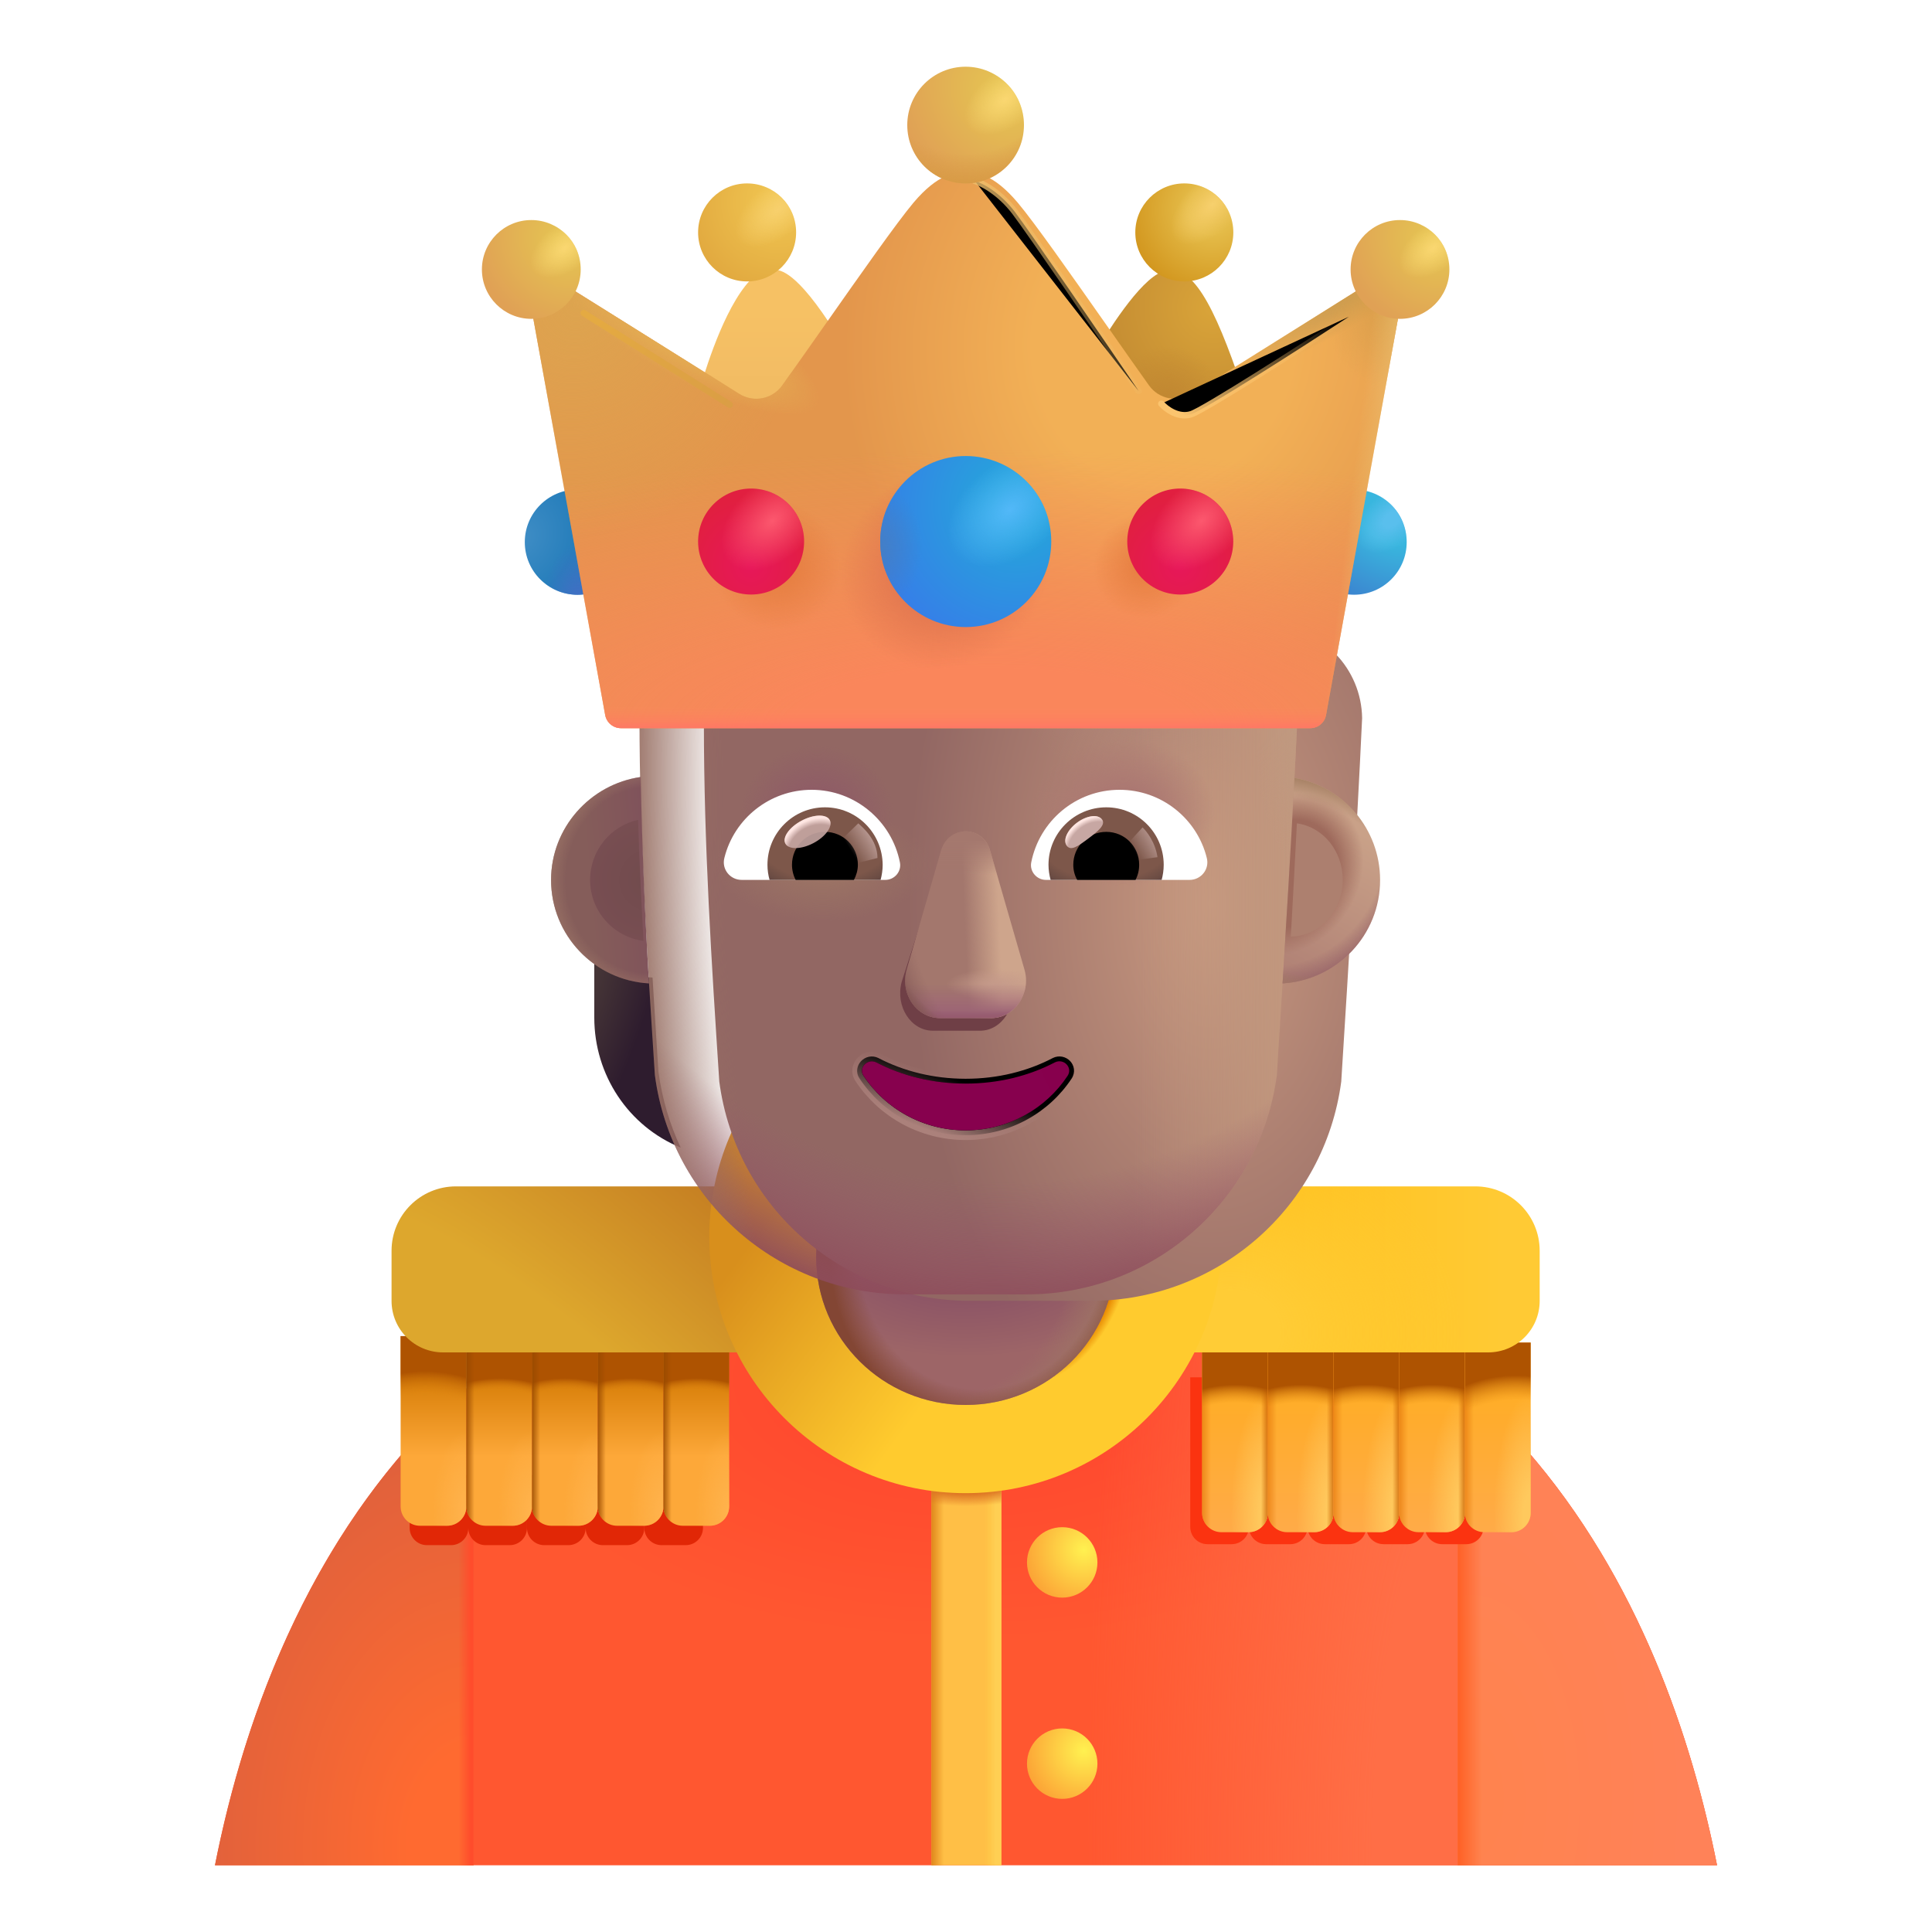 <svg viewBox="1 1 30 30" xmlns="http://www.w3.org/2000/svg">
<path d="M4.338 29.964C5.104 26.089 7.619 19.933 15.994 19.933V19.97L16.006 19.933C24.381 19.933 26.896 26.089 27.662 29.964H4.338Z" fill="url(#paint0_radial_13929_3524)"/>
<path d="M4.338 29.964C5.104 26.089 7.619 19.933 15.994 19.933V19.97L16.006 19.933C24.381 19.933 26.896 26.089 27.662 29.964H4.338Z" fill="url(#paint1_radial_13929_3524)"/>
<path d="M8.354 22.465C5.847 24.607 4.789 27.681 4.338 29.964H8.354V22.465Z" fill="url(#paint2_radial_13929_3524)"/>
<path d="M8.354 22.465C5.847 24.607 4.789 27.681 4.338 29.964H8.354V22.465Z" fill="url(#paint3_linear_13929_3524)"/>
<path d="M23.635 22.456C26.149 24.598 27.21 27.678 27.662 29.964H23.635V22.456Z" fill="url(#paint4_radial_13929_3524)"/>
<path d="M23.635 22.456C26.149 24.598 27.21 27.678 27.662 29.964H23.635V22.456Z" fill="url(#paint5_linear_13929_3524)"/>
<g filter="url(#filter0_f_13929_3524)">
<path d="M7.361 23.904H9.183V24.725C9.183 24.873 9.063 24.993 8.915 24.993H8.54C8.393 24.993 8.274 24.875 8.272 24.729C8.27 24.875 8.151 24.993 8.004 24.993H7.629C7.481 24.993 7.361 24.873 7.361 24.725V23.904Z" fill="#E12706"/>
<path d="M9.183 23.904V24.725C9.183 24.873 9.303 24.993 9.451 24.993H9.826C9.973 24.993 10.092 24.875 10.094 24.729C10.096 24.875 10.215 24.993 10.362 24.993H10.737C10.885 24.993 11.005 24.873 11.005 24.725V23.904H9.183Z" fill="#E12706"/>
<path d="M11.916 23.904H11.005V24.725C11.005 24.873 11.125 24.993 11.273 24.993H11.648C11.796 24.993 11.916 24.873 11.916 24.725V23.904Z" fill="#E12706"/>
</g>
<g filter="url(#filter1_f_13929_3524)">
<path d="M19.482 22.387H21.304V24.711C21.304 24.858 21.184 24.978 21.036 24.978H20.661C20.514 24.978 20.395 24.86 20.393 24.714C20.391 24.86 20.272 24.978 20.125 24.978H19.75C19.602 24.978 19.482 24.858 19.482 24.711V22.387Z" fill="#FB3310"/>
<path d="M21.304 22.387V24.711C21.304 24.858 21.424 24.978 21.572 24.978H21.947C22.094 24.978 22.213 24.86 22.215 24.714C22.217 24.86 22.336 24.978 22.483 24.978H22.858C23.006 24.978 23.126 24.858 23.126 24.711V23.89L21.304 22.387Z" fill="#FB3310"/>
<path d="M24.037 23.89H23.126V24.711C23.126 24.858 23.246 24.978 23.394 24.978H23.769C23.917 24.978 24.037 24.858 24.037 24.711V23.89Z" fill="#FB3310"/>
</g>
<path d="M16.549 29.964H15.463V23.683H16.549V29.964Z" fill="#FFBF46"/>
<path d="M16.549 29.964H15.463V23.683H16.549V29.964Z" fill="url(#paint6_linear_13929_3524)"/>
<path d="M16.549 29.964H15.463V23.683H16.549V29.964Z" fill="url(#paint7_linear_13929_3524)"/>
<path d="M16.549 29.964H15.463V23.683H16.549V29.964Z" fill="url(#paint8_radial_13929_3524)"/>
<circle cx="17.494" cy="28.386" r="0.547" fill="url(#paint9_radial_13929_3524)"/>
<g filter="url(#filter2_i_13929_3524)">
<path d="M7.221 21.847H8.241V24.492C8.241 24.658 8.107 24.792 7.941 24.792H7.521C7.355 24.792 7.221 24.658 7.221 24.492V21.847Z" fill="url(#paint10_linear_13929_3524)"/>
<path d="M7.221 21.847H8.241V24.492C8.241 24.658 8.107 24.792 7.941 24.792H7.521C7.355 24.792 7.221 24.658 7.221 24.492V21.847Z" fill="url(#paint11_radial_13929_3524)"/>
<path d="M7.221 21.847H8.241V24.492C8.241 24.658 8.107 24.792 7.941 24.792H7.521C7.355 24.792 7.221 24.658 7.221 24.492V21.847Z" fill="url(#paint12_radial_13929_3524)"/>
</g>
<path d="M19.666 21.847H20.687V24.492C20.687 24.658 20.552 24.792 20.387 24.792H19.966C19.801 24.792 19.666 24.658 19.666 24.492V21.847Z" fill="url(#paint13_linear_13929_3524)"/>
<path d="M19.666 21.847H20.687V24.492C20.687 24.658 20.552 24.792 20.387 24.792H19.966C19.801 24.792 19.666 24.658 19.666 24.492V21.847Z" fill="url(#paint14_linear_13929_3524)"/>
<path d="M19.666 21.847H20.687V24.492C20.687 24.658 20.552 24.792 20.387 24.792H19.966C19.801 24.792 19.666 24.658 19.666 24.492V21.847Z" fill="url(#paint15_radial_13929_3524)"/>
<path d="M19.666 21.847H20.687V24.492C20.687 24.658 20.552 24.792 20.387 24.792H19.966C19.801 24.792 19.666 24.658 19.666 24.492V21.847Z" fill="url(#paint16_linear_13929_3524)"/>
<path d="M19.666 21.847H20.687V24.492C20.687 24.658 20.552 24.792 20.387 24.792H19.966C19.801 24.792 19.666 24.658 19.666 24.492V21.847Z" fill="url(#paint17_radial_13929_3524)"/>
<g filter="url(#filter3_i_13929_3524)">
<path d="M8.241 21.847H9.261V24.492C9.261 24.658 9.127 24.792 8.961 24.792H8.541C8.375 24.792 8.241 24.658 8.241 24.492V21.847Z" fill="url(#paint18_linear_13929_3524)"/>
<path d="M8.241 21.847H9.261V24.492C9.261 24.658 9.127 24.792 8.961 24.792H8.541C8.375 24.792 8.241 24.658 8.241 24.492V21.847Z" fill="url(#paint19_radial_13929_3524)"/>
<path d="M8.241 21.847H9.261V24.492C9.261 24.658 9.127 24.792 8.961 24.792H8.541C8.375 24.792 8.241 24.658 8.241 24.492V21.847Z" fill="url(#paint20_radial_13929_3524)"/>
<path d="M8.241 21.847H9.261V24.492C9.261 24.658 9.127 24.792 8.961 24.792H8.541C8.375 24.792 8.241 24.658 8.241 24.492V21.847Z" fill="url(#paint21_linear_13929_3524)"/>
</g>
<path d="M20.687 21.847H21.707V24.492C21.707 24.658 21.573 24.792 21.407 24.792H20.987C20.821 24.792 20.687 24.658 20.687 24.492V21.847Z" fill="url(#paint22_linear_13929_3524)"/>
<path d="M20.687 21.847H21.707V24.492C21.707 24.658 21.573 24.792 21.407 24.792H20.987C20.821 24.792 20.687 24.658 20.687 24.492V21.847Z" fill="url(#paint23_linear_13929_3524)"/>
<path d="M20.687 21.847H21.707V24.492C21.707 24.658 21.573 24.792 21.407 24.792H20.987C20.821 24.792 20.687 24.658 20.687 24.492V21.847Z" fill="url(#paint24_radial_13929_3524)"/>
<path d="M20.687 21.847H21.707V24.492C21.707 24.658 21.573 24.792 21.407 24.792H20.987C20.821 24.792 20.687 24.658 20.687 24.492V21.847Z" fill="url(#paint25_linear_13929_3524)"/>
<path d="M20.687 21.847H21.707V24.492C21.707 24.658 21.573 24.792 21.407 24.792H20.987C20.821 24.792 20.687 24.658 20.687 24.492V21.847Z" fill="url(#paint26_radial_13929_3524)"/>
<g filter="url(#filter4_i_13929_3524)">
<path d="M9.261 21.847H10.282V24.492C10.282 24.658 10.147 24.792 9.982 24.792H9.561C9.396 24.792 9.261 24.658 9.261 24.492V21.847Z" fill="url(#paint27_linear_13929_3524)"/>
<path d="M9.261 21.847H10.282V24.492C10.282 24.658 10.147 24.792 9.982 24.792H9.561C9.396 24.792 9.261 24.658 9.261 24.492V21.847Z" fill="url(#paint28_radial_13929_3524)"/>
<path d="M9.261 21.847H10.282V24.492C10.282 24.658 10.147 24.792 9.982 24.792H9.561C9.396 24.792 9.261 24.658 9.261 24.492V21.847Z" fill="url(#paint29_radial_13929_3524)"/>
<path d="M9.261 21.847H10.282V24.492C10.282 24.658 10.147 24.792 9.982 24.792H9.561C9.396 24.792 9.261 24.658 9.261 24.492V21.847Z" fill="url(#paint30_linear_13929_3524)"/>
</g>
<path d="M21.707 21.847H22.727V24.492C22.727 24.658 22.593 24.792 22.427 24.792H22.007C21.841 24.792 21.707 24.658 21.707 24.492V21.847Z" fill="url(#paint31_linear_13929_3524)"/>
<path d="M21.707 21.847H22.727V24.492C22.727 24.658 22.593 24.792 22.427 24.792H22.007C21.841 24.792 21.707 24.658 21.707 24.492V21.847Z" fill="url(#paint32_linear_13929_3524)"/>
<path d="M21.707 21.847H22.727V24.492C22.727 24.658 22.593 24.792 22.427 24.792H22.007C21.841 24.792 21.707 24.658 21.707 24.492V21.847Z" fill="url(#paint33_radial_13929_3524)"/>
<path d="M21.707 21.847H22.727V24.492C22.727 24.658 22.593 24.792 22.427 24.792H22.007C21.841 24.792 21.707 24.658 21.707 24.492V21.847Z" fill="url(#paint34_linear_13929_3524)"/>
<path d="M21.707 21.847H22.727V24.492C22.727 24.658 22.593 24.792 22.427 24.792H22.007C21.841 24.792 21.707 24.658 21.707 24.492V21.847Z" fill="url(#paint35_radial_13929_3524)"/>
<g filter="url(#filter5_i_13929_3524)">
<path d="M10.282 21.847H11.302V24.492C11.302 24.658 11.168 24.792 11.002 24.792H10.582C10.416 24.792 10.282 24.658 10.282 24.492V21.847Z" fill="url(#paint36_linear_13929_3524)"/>
<path d="M10.282 21.847H11.302V24.492C11.302 24.658 11.168 24.792 11.002 24.792H10.582C10.416 24.792 10.282 24.658 10.282 24.492V21.847Z" fill="url(#paint37_radial_13929_3524)"/>
<path d="M10.282 21.847H11.302V24.492C11.302 24.658 11.168 24.792 11.002 24.792H10.582C10.416 24.792 10.282 24.658 10.282 24.492V21.847Z" fill="url(#paint38_radial_13929_3524)"/>
<path d="M10.282 21.847H11.302V24.492C11.302 24.658 11.168 24.792 11.002 24.792H10.582C10.416 24.792 10.282 24.658 10.282 24.492V21.847Z" fill="url(#paint39_linear_13929_3524)"/>
</g>
<path d="M22.727 21.847H23.748V24.492C23.748 24.658 23.613 24.792 23.448 24.792H23.027C22.862 24.792 22.727 24.658 22.727 24.492V21.847Z" fill="url(#paint40_linear_13929_3524)"/>
<path d="M22.727 21.847H23.748V24.492C23.748 24.658 23.613 24.792 23.448 24.792H23.027C22.862 24.792 22.727 24.658 22.727 24.492V21.847Z" fill="url(#paint41_linear_13929_3524)"/>
<path d="M22.727 21.847H23.748V24.492C23.748 24.658 23.613 24.792 23.448 24.792H23.027C22.862 24.792 22.727 24.658 22.727 24.492V21.847Z" fill="url(#paint42_radial_13929_3524)"/>
<path d="M22.727 21.847H23.748V24.492C23.748 24.658 23.613 24.792 23.448 24.792H23.027C22.862 24.792 22.727 24.658 22.727 24.492V21.847Z" fill="url(#paint43_linear_13929_3524)"/>
<path d="M22.727 21.847H23.748V24.492C23.748 24.658 23.613 24.792 23.448 24.792H23.027C22.862 24.792 22.727 24.658 22.727 24.492V21.847Z" fill="url(#paint44_radial_13929_3524)"/>
<g filter="url(#filter6_i_13929_3524)">
<path d="M11.302 21.847H12.322V24.492C12.322 24.658 12.188 24.792 12.022 24.792H11.602C11.436 24.792 11.302 24.658 11.302 24.492V21.847Z" fill="url(#paint45_linear_13929_3524)"/>
<path d="M11.302 21.847H12.322V24.492C12.322 24.658 12.188 24.792 12.022 24.792H11.602C11.436 24.792 11.302 24.658 11.302 24.492V21.847Z" fill="url(#paint46_radial_13929_3524)"/>
<path d="M11.302 21.847H12.322V24.492C12.322 24.658 12.188 24.792 12.022 24.792H11.602C11.436 24.792 11.302 24.658 11.302 24.492V21.847Z" fill="url(#paint47_radial_13929_3524)"/>
<path d="M11.302 21.847H12.322V24.492C12.322 24.658 12.188 24.792 12.022 24.792H11.602C11.436 24.792 11.302 24.658 11.302 24.492V21.847Z" fill="url(#paint48_linear_13929_3524)"/>
</g>
<path d="M23.748 21.847H24.768V24.492C24.768 24.658 24.634 24.792 24.468 24.792H24.048C23.882 24.792 23.748 24.658 23.748 24.492V21.847Z" fill="url(#paint49_linear_13929_3524)"/>
<path d="M23.748 21.847H24.768V24.492C24.768 24.658 24.634 24.792 24.468 24.792H24.048C23.882 24.792 23.748 24.658 23.748 24.492V21.847Z" fill="url(#paint50_linear_13929_3524)"/>
<path d="M23.748 21.847H24.768V24.492C24.768 24.658 24.634 24.792 24.468 24.792H24.048C23.882 24.792 23.748 24.658 23.748 24.492V21.847Z" fill="url(#paint51_radial_13929_3524)"/>
<path d="M23.748 21.847H24.768V24.492C24.768 24.658 24.634 24.792 24.468 24.792H24.048C23.882 24.792 23.748 24.658 23.748 24.492V21.847Z" fill="url(#paint52_radial_13929_3524)"/>
<g filter="url(#filter7_iii_13929_3524)">
<path d="M7.08 20.972C7.08 20.419 7.528 19.972 8.08 19.972H13.08V22.55H7.88C7.438 22.55 7.08 22.192 7.08 21.75V20.972Z" fill="url(#paint53_radial_13929_3524)"/>
</g>
<g filter="url(#filter8_iii_13929_3524)">
<path d="M24.908 20.972C24.908 20.419 24.461 19.972 23.908 19.972H18.908V22.55H24.108C24.55 22.55 24.908 22.192 24.908 21.75V20.972Z" fill="url(#paint54_linear_13929_3524)"/>
<path d="M24.908 20.972C24.908 20.419 24.461 19.972 23.908 19.972H18.908V22.55H24.108C24.55 22.55 24.908 22.192 24.908 21.75V20.972Z" fill="url(#paint55_radial_13929_3524)"/>
</g>
<g filter="url(#filter9_ii_13929_3524)">
<circle cx="15.994" cy="20.206" r="3.98" fill="url(#paint56_linear_13929_3524)"/>
<circle cx="15.994" cy="20.206" r="3.98" fill="url(#paint57_radial_13929_3524)"/>
</g>
<ellipse cx="15.994" cy="20.519" rx="2.32" ry="2.297" fill="url(#paint58_radial_13929_3524)"/>
<ellipse cx="15.994" cy="20.519" rx="2.32" ry="2.297" fill="url(#paint59_radial_13929_3524)"/>
<ellipse cx="15.994" cy="20.519" rx="2.32" ry="2.297" fill="url(#paint60_radial_13929_3524)"/>
<circle cx="17.494" cy="25.261" r="0.547" fill="url(#paint61_radial_13929_3524)"/>
<g filter="url(#filter10_i_13929_3524)">
<path d="M12.65 5.167C12.182 5.354 11.826 6.373 11.685 6.815L12.846 7.839L14.143 6.878C13.342 5.425 12.994 5.241 12.846 5.198L12.65 5.167Z" fill="url(#paint62_linear_13929_3524)"/>
</g>
<g filter="url(#filter11_i_13929_3524)">
<circle cx="12.601" cy="4.609" r="0.761" fill="url(#paint63_radial_13929_3524)"/>
<circle cx="12.601" cy="4.609" r="0.761" fill="url(#paint64_radial_13929_3524)"/>
</g>
<g filter="url(#filter12_i_13929_3524)">
<path d="M19.15 5.218C18.788 5.352 18.282 6.179 18.068 6.534L18.732 7.546L20.385 7.011C19.955 5.741 19.604 5.05 19.15 5.218Z" fill="url(#paint65_radial_13929_3524)"/>
<path d="M19.15 5.218C18.788 5.352 18.282 6.179 18.068 6.534L18.732 7.546L20.385 7.011C19.955 5.741 19.604 5.05 19.15 5.218Z" fill="url(#paint66_radial_13929_3524)"/>
</g>
<g filter="url(#filter13_i_13929_3524)">
<circle cx="19.39" cy="4.609" r="0.761" fill="url(#paint67_radial_13929_3524)"/>
<circle cx="19.39" cy="4.609" r="0.761" fill="url(#paint68_radial_13929_3524)"/>
</g>
<circle cx="9.966" cy="9.418" r="0.817" fill="url(#paint69_radial_13929_3524)"/>
<circle cx="9.966" cy="9.418" r="0.817" fill="url(#paint70_radial_13929_3524)"/>
<circle cx="22.026" cy="9.418" r="0.817" fill="url(#paint71_radial_13929_3524)"/>
<circle cx="22.026" cy="9.418" r="0.817" fill="url(#paint72_radial_13929_3524)"/>
<path d="M20.855 16.179C21.19 16.168 21.504 16.054 21.759 15.87V16.801C21.759 17.694 21.227 18.49 20.419 18.82C20.589 18.457 20.706 18.062 20.765 17.64L20.855 16.179Z" fill="url(#paint73_radial_13929_3524)"/>
<path d="M11.132 16.179C10.797 16.168 10.483 16.054 10.228 15.87V16.801C10.228 17.694 10.76 18.49 11.569 18.82C11.398 18.457 11.281 18.062 11.223 17.64L11.132 16.179Z" fill="url(#paint74_radial_13929_3524)"/>
<g filter="url(#filter14_ii_13929_3524)">
<path d="M11.169 17.694C11.426 19.646 13.087 21.099 15.054 21.099H16.941C18.908 21.099 20.569 19.646 20.827 17.694C20.945 15.81 21.063 13.934 21.151 12.051C21.14 11.284 20.536 10.651 19.772 10.619H18.372C17.417 10.619 16.552 10.056 16.16 9.176C16.059 8.924 15.815 8.758 15.545 8.758H14.272C12.426 8.758 10.93 10.27 10.93 12.137C10.93 13.998 11.047 15.828 11.169 17.694Z" fill="url(#paint75_radial_13929_3524)"/>
<path d="M11.169 17.694C11.426 19.646 13.087 21.099 15.054 21.099H16.941C18.908 21.099 20.569 19.646 20.827 17.694C20.945 15.81 21.063 13.934 21.151 12.051C21.14 11.284 20.536 10.651 19.772 10.619H18.372C17.417 10.619 16.552 10.056 16.16 9.176C16.059 8.924 15.815 8.758 15.545 8.758H14.272C12.426 8.758 10.93 10.27 10.93 12.137C10.93 13.998 11.047 15.828 11.169 17.694Z" fill="url(#paint76_radial_13929_3524)"/>
</g>
<path d="M11.169 17.694C11.426 19.646 13.087 21.099 15.054 21.099H16.941C18.908 21.099 20.569 19.646 20.827 17.694C20.945 15.81 21.063 13.934 21.151 12.051C21.14 11.284 20.536 10.651 19.772 10.619H18.372C17.417 10.619 16.552 10.056 16.16 9.176C16.059 8.924 15.815 8.758 15.545 8.758H14.272C12.426 8.758 10.93 10.27 10.93 12.137C10.93 13.998 11.047 15.828 11.169 17.694Z" fill="url(#paint77_linear_13929_3524)"/>
<path d="M11.169 17.694C11.426 19.646 13.087 21.099 15.054 21.099H16.941C18.908 21.099 20.569 19.646 20.827 17.694C20.945 15.81 21.063 13.934 21.151 12.051C21.14 11.284 20.536 10.651 19.772 10.619H18.372C17.417 10.619 16.552 10.056 16.16 9.176C16.059 8.924 15.815 8.758 15.545 8.758H14.272C12.426 8.758 10.93 10.27 10.93 12.137C10.93 13.998 11.047 15.828 11.169 17.694Z" fill="url(#paint78_radial_13929_3524)"/>
<path d="M11.169 17.694C11.426 19.646 13.087 21.099 15.054 21.099H16.941C18.908 21.099 20.569 19.646 20.827 17.694C20.945 15.81 21.063 13.934 21.151 12.051C21.14 11.284 20.536 10.651 19.772 10.619H18.372C17.417 10.619 16.552 10.056 16.16 9.176C16.059 8.924 15.815 8.758 15.545 8.758H14.272C12.426 8.758 10.93 10.27 10.93 12.137C10.93 13.998 11.047 15.828 11.169 17.694Z" fill="url(#paint79_radial_13929_3524)"/>
<path d="M11.169 17.694C11.426 19.646 13.087 21.099 15.054 21.099H16.941C18.908 21.099 20.569 19.646 20.827 17.694C20.945 15.81 21.063 13.934 21.151 12.051C21.14 11.284 20.536 10.651 19.772 10.619H18.372C17.417 10.619 16.552 10.056 16.16 9.176C16.059 8.924 15.815 8.758 15.545 8.758H14.272C12.426 8.758 10.93 10.27 10.93 12.137C10.93 13.998 11.047 15.828 11.169 17.694Z" fill="url(#paint80_radial_13929_3524)"/>
<path d="M11.169 17.694C11.426 19.646 13.087 21.099 15.054 21.099H16.941C18.908 21.099 20.569 19.646 20.827 17.694C20.945 15.81 21.063 13.934 21.151 12.051C21.14 11.284 20.536 10.651 19.772 10.619H18.372C17.417 10.619 16.552 10.056 16.16 9.176C16.059 8.924 15.815 8.758 15.545 8.758H14.272C12.426 8.758 10.93 10.27 10.93 12.137C10.93 13.998 11.047 15.828 11.169 17.694Z" fill="url(#paint81_radial_13929_3524)"/>
<path d="M11.169 17.694C11.426 19.646 13.087 21.099 15.054 21.099H16.941C18.908 21.099 20.569 19.646 20.827 17.694C20.945 15.81 21.063 13.934 21.151 12.051C21.14 11.284 20.536 10.651 19.772 10.619H18.372C17.417 10.619 16.552 10.056 16.16 9.176C16.059 8.924 15.815 8.758 15.545 8.758H14.272C12.426 8.758 10.93 10.27 10.93 12.137C10.93 13.998 11.047 15.828 11.169 17.694Z" fill="url(#paint82_radial_13929_3524)"/>
<path d="M11.169 17.694C11.426 19.646 13.087 21.099 15.054 21.099H16.941C18.908 21.099 20.569 19.646 20.827 17.694C20.945 15.81 21.063 13.934 21.151 12.051C21.14 11.284 20.536 10.651 19.772 10.619H18.372C17.417 10.619 16.552 10.056 16.16 9.176C16.059 8.924 15.815 8.758 15.545 8.758H14.272C12.426 8.758 10.93 10.27 10.93 12.137C10.93 13.998 11.047 15.828 11.169 17.694Z" fill="url(#paint83_radial_13929_3524)"/>
<path d="M11.169 17.694C11.426 19.646 13.087 21.099 15.054 21.099H16.941C18.908 21.099 20.569 19.646 20.827 17.694C20.945 15.81 21.063 13.934 21.151 12.051C21.14 11.284 20.536 10.651 19.772 10.619H18.372C17.417 10.619 16.552 10.056 16.16 9.176C16.059 8.924 15.815 8.758 15.545 8.758H14.272C12.426 8.758 10.93 10.27 10.93 12.137C10.93 13.998 11.047 15.828 11.169 17.694Z" fill="url(#paint84_radial_13929_3524)"/>
<g filter="url(#filter15_f_13929_3524)">
<path d="M15.592 14.41L15.001 16.248C14.9 16.626 15.143 17.005 15.486 17.005H16.218C16.561 17.005 16.803 16.621 16.702 16.248L16.207 14.41C16.101 14.003 15.703 14.003 15.592 14.41Z" fill="#6F3F46"/>
</g>
<g filter="url(#filter16_f_13929_3524)">
<path d="M15.611 14.214L15.08 16.052C14.971 16.431 15.232 16.809 15.6 16.809H16.387C16.756 16.809 17.016 16.425 16.907 16.052L16.376 14.214C16.262 13.807 15.73 13.807 15.611 14.214Z" fill="#A3776D"/>
<path d="M15.611 14.214L15.08 16.052C14.971 16.431 15.232 16.809 15.6 16.809H16.387C16.756 16.809 17.016 16.425 16.907 16.052L16.376 14.214C16.262 13.807 15.73 13.807 15.611 14.214Z" fill="url(#paint85_linear_13929_3524)"/>
<path d="M15.611 14.214L15.08 16.052C14.971 16.431 15.232 16.809 15.6 16.809H16.387C16.756 16.809 17.016 16.425 16.907 16.052L16.376 14.214C16.262 13.807 15.73 13.807 15.611 14.214Z" fill="url(#paint86_radial_13929_3524)"/>
<path d="M15.611 14.214L15.08 16.052C14.971 16.431 15.232 16.809 15.6 16.809H16.387C16.756 16.809 17.016 16.425 16.907 16.052L16.376 14.214C16.262 13.807 15.73 13.807 15.611 14.214Z" fill="url(#paint87_linear_13929_3524)"/>
<path d="M15.611 14.214L15.08 16.052C14.971 16.431 15.232 16.809 15.6 16.809H16.387C16.756 16.809 17.016 16.425 16.907 16.052L16.376 14.214C16.262 13.807 15.73 13.807 15.611 14.214Z" fill="url(#paint88_radial_13929_3524)"/>
<path d="M15.611 14.214L15.08 16.052C14.971 16.431 15.232 16.809 15.6 16.809H16.387C16.756 16.809 17.016 16.425 16.907 16.052L16.376 14.214C16.262 13.807 15.73 13.807 15.611 14.214Z" fill="url(#paint89_linear_13929_3524)"/>
</g>
<path d="M15.611 14.214L15.08 16.052C14.971 16.431 15.232 16.809 15.6 16.809H16.387C16.756 16.809 17.016 16.425 16.907 16.052L16.376 14.214C16.262 13.807 15.73 13.807 15.611 14.214Z" fill="url(#paint90_linear_13929_3524)"/>
<path d="M15.611 14.214L15.08 16.052C14.971 16.431 15.232 16.809 15.6 16.809H16.387C16.756 16.809 17.016 16.425 16.907 16.052L16.376 14.214C16.262 13.807 15.73 13.807 15.611 14.214Z" fill="url(#paint91_radial_13929_3524)"/>
<g filter="url(#filter17_f_13929_3524)">
<path d="M14.643 17.431L14.643 17.431L14.642 17.43C14.54 17.379 14.434 17.411 14.371 17.477C14.308 17.544 14.282 17.652 14.348 17.748C14.697 18.276 15.303 18.627 15.994 18.627C16.684 18.627 17.291 18.276 17.64 17.748C17.704 17.65 17.68 17.542 17.616 17.475C17.552 17.409 17.446 17.379 17.345 17.43L17.345 17.43L17.344 17.431C16.954 17.634 16.494 17.751 15.994 17.751C15.498 17.751 15.033 17.634 14.643 17.431Z" stroke="url(#paint92_linear_13929_3524)" stroke-width="0.15"/>
</g>
<path d="M15.994 17.826C15.486 17.826 15.009 17.706 14.608 17.497C14.471 17.428 14.324 17.582 14.41 17.706C14.745 18.214 15.329 18.552 15.994 18.552C16.658 18.552 17.242 18.214 17.577 17.706C17.663 17.577 17.516 17.428 17.379 17.497C16.978 17.706 16.506 17.826 15.994 17.826Z" fill="url(#paint93_radial_13929_3524)"/>
<path d="M18.384 13.264C19.038 13.264 19.589 13.714 19.739 14.322C19.784 14.497 19.65 14.663 19.472 14.663H17.241C17.099 14.663 16.985 14.533 17.013 14.391C17.139 13.751 17.703 13.264 18.384 13.264Z" fill="white"/>
<path d="M18.178 13.536C18.673 13.536 19.07 13.937 19.07 14.428C19.07 14.509 19.058 14.59 19.038 14.663H17.314C17.293 14.586 17.281 14.509 17.281 14.428C17.281 13.937 17.683 13.536 18.178 13.536Z" fill="url(#paint94_radial_13929_3524)"/>
<path d="M17.666 14.428C17.666 14.144 17.894 13.917 18.178 13.917C18.462 13.917 18.689 14.144 18.689 14.428C18.689 14.513 18.669 14.594 18.632 14.663H17.727C17.687 14.594 17.666 14.513 17.666 14.428Z" fill="black"/>
<g filter="url(#filter18_f_13929_3524)">
<path d="M18.112 13.724C18.176 13.809 18.043 13.913 17.892 14.026C17.741 14.139 17.628 14.219 17.565 14.133C17.501 14.048 17.572 13.888 17.723 13.775C17.874 13.662 18.049 13.639 18.112 13.724Z" fill="#C7A7A3"/>
<path d="M18.112 13.724C18.176 13.809 18.043 13.913 17.892 14.026C17.741 14.139 17.628 14.219 17.565 14.133C17.501 14.048 17.572 13.888 17.723 13.775C17.874 13.662 18.049 13.639 18.112 13.724Z" fill="url(#paint95_radial_13929_3524)"/>
</g>
<g filter="url(#filter19_f_13929_3524)">
<path d="M18.973 14.31C18.94 14.08 18.805 13.906 18.741 13.848L18.481 14.133L18.599 14.361L18.973 14.31Z" fill="url(#paint96_linear_13929_3524)"/>
</g>
<path d="M13.603 13.264C12.95 13.264 12.398 13.714 12.248 14.322C12.203 14.497 12.337 14.663 12.516 14.663H14.747C14.889 14.663 15.002 14.534 14.974 14.392C14.848 13.751 14.28 13.264 13.603 13.264Z" fill="white"/>
<path d="M13.81 13.536C13.315 13.536 12.917 13.937 12.917 14.428C12.917 14.509 12.929 14.59 12.95 14.663H14.674C14.694 14.586 14.706 14.509 14.706 14.428C14.702 13.937 14.305 13.536 13.81 13.536Z" fill="url(#paint97_radial_13929_3524)"/>
<path d="M14.321 14.428C14.321 14.144 14.094 13.917 13.809 13.917C13.525 13.917 13.298 14.144 13.298 14.428C13.298 14.513 13.319 14.595 13.355 14.663H14.26C14.296 14.595 14.321 14.513 14.321 14.428Z" fill="black"/>
<g filter="url(#filter20_f_13929_3524)">
<path d="M14.625 14.323C14.625 14.035 14.39 13.843 14.327 13.785L14.039 14.064L14.216 14.425L14.625 14.323Z" fill="url(#paint98_linear_13929_3524)"/>
</g>
<g filter="url(#filter21_f_13929_3524)">
<ellipse cx="13.54" cy="13.917" rx="0.39" ry="0.197" transform="rotate(-27.914 13.54 13.917)" fill="#C7A7A3" fill-opacity="0.9"/>
<ellipse cx="13.54" cy="13.917" rx="0.39" ry="0.197" transform="rotate(-27.914 13.54 13.917)" fill="url(#paint99_radial_13929_3524)"/>
</g>
<path d="M20.916 16.27C20.981 15.206 21.045 14.143 21.1 13.079C21.856 13.211 22.43 13.87 22.43 14.664C22.43 15.521 21.76 16.221 20.916 16.27Z" fill="url(#paint100_linear_13929_3524)"/>
<path d="M20.916 16.27C20.981 15.206 21.045 14.143 21.1 13.079C21.856 13.211 22.43 13.87 22.43 14.664C22.43 15.521 21.76 16.221 20.916 16.27Z" fill="url(#paint101_radial_13929_3524)"/>
<path d="M20.916 16.27C20.981 15.206 21.045 14.143 21.1 13.079C21.856 13.211 22.43 13.87 22.43 14.664C22.43 15.521 21.76 16.221 20.916 16.27Z" fill="url(#paint102_radial_13929_3524)"/>
<path d="M20.916 16.27C20.981 15.206 21.045 14.143 21.1 13.079C21.856 13.211 22.43 13.87 22.43 14.664C22.43 15.521 21.76 16.221 20.916 16.27Z" fill="url(#paint103_radial_13929_3524)"/>
<path d="M10.949 13.065C10.168 13.176 9.557 13.852 9.557 14.663C9.557 15.523 10.231 16.224 11.078 16.27C11.014 15.202 10.97 14.134 10.949 13.065Z" fill="url(#paint104_linear_13929_3524)"/>
<path d="M10.949 13.065C10.168 13.176 9.557 13.852 9.557 14.663C9.557 15.523 10.231 16.224 11.078 16.27C11.014 15.202 10.97 14.134 10.949 13.065Z" fill="url(#paint105_radial_13929_3524)"/>
<g filter="url(#filter22_f_13929_3524)">
<path d="M10.908 13.73C10.482 13.826 10.163 14.207 10.163 14.663C10.163 15.148 10.524 15.548 10.992 15.61C10.957 14.983 10.928 14.357 10.908 13.73Z" fill="url(#paint106_radial_13929_3524)"/>
</g>
<g filter="url(#filter23_f_13929_3524)">
<path d="M21.044 15.543C21.077 14.957 21.108 14.371 21.138 13.785C21.539 13.839 21.85 14.21 21.85 14.66C21.85 15.145 21.49 15.538 21.044 15.543Z" fill="url(#paint107_linear_13929_3524)"/>
</g>
<path d="M9.111 5.009L10.397 12.102C10.419 12.221 10.522 12.307 10.643 12.307H21.345C21.466 12.307 21.57 12.221 21.591 12.102L22.878 5.009L19.509 7.116C19.287 7.255 18.995 7.199 18.842 6.985C18.637 6.697 18.407 6.37 18.176 6.04C17.625 5.256 17.066 4.459 16.805 4.149C16.424 3.696 16.154 3.673 15.998 3.673L15.994 3.673L15.991 3.673C15.835 3.673 15.564 3.696 15.183 4.149C14.923 4.459 14.364 5.256 13.813 6.04C13.581 6.37 13.351 6.697 13.146 6.985C12.994 7.199 12.702 7.255 12.479 7.116L9.111 5.009Z" fill="url(#paint108_radial_13929_3524)"/>
<path d="M9.111 5.009L10.397 12.102C10.419 12.221 10.522 12.307 10.643 12.307H21.345C21.466 12.307 21.57 12.221 21.591 12.102L22.878 5.009L19.509 7.116C19.287 7.255 18.995 7.199 18.842 6.985C18.637 6.697 18.407 6.37 18.176 6.04C17.625 5.256 17.066 4.459 16.805 4.149C16.424 3.696 16.154 3.673 15.998 3.673L15.994 3.673L15.991 3.673C15.835 3.673 15.564 3.696 15.183 4.149C14.923 4.459 14.364 5.256 13.813 6.04C13.581 6.37 13.351 6.697 13.146 6.985C12.994 7.199 12.702 7.255 12.479 7.116L9.111 5.009Z" fill="url(#paint109_radial_13929_3524)"/>
<path d="M9.111 5.009L10.397 12.102C10.419 12.221 10.522 12.307 10.643 12.307H21.345C21.466 12.307 21.57 12.221 21.591 12.102L22.878 5.009L19.509 7.116C19.287 7.255 18.995 7.199 18.842 6.985C18.637 6.697 18.407 6.37 18.176 6.04C17.625 5.256 17.066 4.459 16.805 4.149C16.424 3.696 16.154 3.673 15.998 3.673L15.994 3.673L15.991 3.673C15.835 3.673 15.564 3.696 15.183 4.149C14.923 4.459 14.364 5.256 13.813 6.04C13.581 6.37 13.351 6.697 13.146 6.985C12.994 7.199 12.702 7.255 12.479 7.116L9.111 5.009Z" fill="url(#paint110_linear_13929_3524)"/>
<path d="M9.111 5.009L10.397 12.102C10.419 12.221 10.522 12.307 10.643 12.307H21.345C21.466 12.307 21.57 12.221 21.591 12.102L22.878 5.009L19.509 7.116C19.287 7.255 18.995 7.199 18.842 6.985C18.637 6.697 18.407 6.37 18.176 6.04C17.625 5.256 17.066 4.459 16.805 4.149C16.424 3.696 16.154 3.673 15.998 3.673L15.994 3.673L15.991 3.673C15.835 3.673 15.564 3.696 15.183 4.149C14.923 4.459 14.364 5.256 13.813 6.04C13.581 6.37 13.351 6.697 13.146 6.985C12.994 7.199 12.702 7.255 12.479 7.116L9.111 5.009Z" fill="url(#paint111_radial_13929_3524)"/>
<path d="M9.111 5.009L10.397 12.102C10.419 12.221 10.522 12.307 10.643 12.307H21.345C21.466 12.307 21.57 12.221 21.591 12.102L22.878 5.009L19.509 7.116C19.287 7.255 18.995 7.199 18.842 6.985C18.637 6.697 18.407 6.37 18.176 6.04C17.625 5.256 17.066 4.459 16.805 4.149C16.424 3.696 16.154 3.673 15.998 3.673L15.994 3.673L15.991 3.673C15.835 3.673 15.564 3.696 15.183 4.149C14.923 4.459 14.364 5.256 13.813 6.04C13.581 6.37 13.351 6.697 13.146 6.985C12.994 7.199 12.702 7.255 12.479 7.116L9.111 5.009Z" fill="url(#paint112_radial_13929_3524)"/>
<path d="M9.111 5.009L10.397 12.102C10.419 12.221 10.522 12.307 10.643 12.307H21.345C21.466 12.307 21.57 12.221 21.591 12.102L22.878 5.009L19.509 7.116C19.287 7.255 18.995 7.199 18.842 6.985C18.637 6.697 18.407 6.37 18.176 6.04C17.625 5.256 17.066 4.459 16.805 4.149C16.424 3.696 16.154 3.673 15.998 3.673L15.994 3.673L15.991 3.673C15.835 3.673 15.564 3.696 15.183 4.149C14.923 4.459 14.364 5.256 13.813 6.04C13.581 6.37 13.351 6.697 13.146 6.985C12.994 7.199 12.702 7.255 12.479 7.116L9.111 5.009Z" fill="url(#paint113_radial_13929_3524)"/>
<path d="M9.111 5.009L10.397 12.102C10.419 12.221 10.522 12.307 10.643 12.307H21.345C21.466 12.307 21.57 12.221 21.591 12.102L22.878 5.009L19.509 7.116C19.287 7.255 18.995 7.199 18.842 6.985C18.637 6.697 18.407 6.37 18.176 6.04C17.625 5.256 17.066 4.459 16.805 4.149C16.424 3.696 16.154 3.673 15.998 3.673L15.994 3.673L15.991 3.673C15.835 3.673 15.564 3.696 15.183 4.149C14.923 4.459 14.364 5.256 13.813 6.04C13.581 6.37 13.351 6.697 13.146 6.985C12.994 7.199 12.702 7.255 12.479 7.116L9.111 5.009Z" fill="url(#paint114_linear_13929_3524)"/>
<path d="M9.111 5.009L10.397 12.102C10.419 12.221 10.522 12.307 10.643 12.307H21.345C21.466 12.307 21.57 12.221 21.591 12.102L22.878 5.009L19.509 7.116C19.287 7.255 18.995 7.199 18.842 6.985C18.637 6.697 18.407 6.37 18.176 6.04C17.625 5.256 17.066 4.459 16.805 4.149C16.424 3.696 16.154 3.673 15.998 3.673L15.994 3.673L15.991 3.673C15.835 3.673 15.564 3.696 15.183 4.149C14.923 4.459 14.364 5.256 13.813 6.04C13.581 6.37 13.351 6.697 13.146 6.985C12.994 7.199 12.702 7.255 12.479 7.116L9.111 5.009Z" fill="url(#paint115_radial_13929_3524)"/>
<path d="M9.111 5.009L10.397 12.102C10.419 12.221 10.522 12.307 10.643 12.307H21.345C21.466 12.307 21.57 12.221 21.591 12.102L22.878 5.009L19.509 7.116C19.287 7.255 18.995 7.199 18.842 6.985C18.637 6.697 18.407 6.37 18.176 6.04C17.625 5.256 17.066 4.459 16.805 4.149C16.424 3.696 16.154 3.673 15.998 3.673L15.994 3.673L15.991 3.673C15.835 3.673 15.564 3.696 15.183 4.149C14.923 4.459 14.364 5.256 13.813 6.04C13.581 6.37 13.351 6.697 13.146 6.985C12.994 7.199 12.702 7.255 12.479 7.116L9.111 5.009Z" fill="url(#paint116_radial_13929_3524)"/>
<path d="M9.111 5.009L10.397 12.102C10.419 12.221 10.522 12.307 10.643 12.307H21.345C21.466 12.307 21.57 12.221 21.591 12.102L22.878 5.009L19.509 7.116C19.287 7.255 18.995 7.199 18.842 6.985C18.637 6.697 18.407 6.37 18.176 6.04C17.625 5.256 17.066 4.459 16.805 4.149C16.424 3.696 16.154 3.673 15.998 3.673L15.994 3.673L15.991 3.673C15.835 3.673 15.564 3.696 15.183 4.149C14.923 4.459 14.364 5.256 13.813 6.04C13.581 6.37 13.351 6.697 13.146 6.985C12.994 7.199 12.702 7.255 12.479 7.116L9.111 5.009Z" fill="url(#paint117_radial_13929_3524)"/>
<path d="M9.111 5.009L10.397 12.102C10.419 12.221 10.522 12.307 10.643 12.307H21.345C21.466 12.307 21.57 12.221 21.591 12.102L22.878 5.009L19.509 7.116C19.287 7.255 18.995 7.199 18.842 6.985C18.637 6.697 18.407 6.37 18.176 6.04C17.625 5.256 17.066 4.459 16.805 4.149C16.424 3.696 16.154 3.673 15.998 3.673L15.994 3.673L15.991 3.673C15.835 3.673 15.564 3.696 15.183 4.149C14.923 4.459 14.364 5.256 13.813 6.04C13.581 6.37 13.351 6.697 13.146 6.985C12.994 7.199 12.702 7.255 12.479 7.116L9.111 5.009Z" fill="url(#paint118_radial_13929_3524)"/>
<g filter="url(#filter24_i_13929_3524)">
<circle cx="22.739" cy="5.184" r="0.767" fill="url(#paint119_radial_13929_3524)"/>
<circle cx="22.739" cy="5.184" r="0.767" fill="url(#paint120_radial_13929_3524)"/>
</g>
<g filter="url(#filter25_i_13929_3524)">
<circle cx="9.25" cy="5.184" r="0.767" fill="url(#paint121_radial_13929_3524)"/>
<circle cx="9.25" cy="5.184" r="0.767" fill="url(#paint122_radial_13929_3524)"/>
</g>
<g filter="url(#filter26_i_13929_3524)">
<circle cx="15.996" cy="9.409" r="1.328" fill="url(#paint123_radial_13929_3524)"/>
<circle cx="15.996" cy="9.409" r="1.328" fill="url(#paint124_radial_13929_3524)"/>
<circle cx="15.996" cy="9.409" r="1.328" fill="url(#paint125_radial_13929_3524)"/>
</g>
<g filter="url(#filter27_i_13929_3524)">
<circle cx="12.663" cy="9.409" r="0.823" fill="url(#paint126_radial_13929_3524)"/>
<circle cx="12.663" cy="9.409" r="0.823" fill="url(#paint127_radial_13929_3524)"/>
</g>
<g filter="url(#filter28_i_13929_3524)">
<circle cx="19.327" cy="9.409" r="0.823" fill="url(#paint128_radial_13929_3524)"/>
<circle cx="19.327" cy="9.409" r="0.823" fill="url(#paint129_radial_13929_3524)"/>
</g>
<g filter="url(#filter29_f_13929_3524)">
<path d="M19.033 7.269C19.104 7.349 19.294 7.495 19.494 7.433C19.694 7.37 21.213 6.396 21.947 5.917" stroke="url(#paint130_linear_13929_3524)" stroke-width="0.1" stroke-linecap="round"/>
</g>
<g filter="url(#filter30_f_13929_3524)">
<path d="M16.135 3.808C16.244 3.839 16.522 3.979 16.76 4.292C16.997 4.604 18.14 6.276 18.682 7.073" stroke="url(#paint131_linear_13929_3524)" stroke-width="0.1" stroke-linecap="round"/>
</g>
<g filter="url(#filter31_f_13929_3524)">
<path d="M10.065 5.862L12.33 7.284" stroke="url(#paint132_linear_13929_3524)" stroke-width="0.1" stroke-linecap="round"/>
</g>
<g filter="url(#filter32_i_13929_3524)">
<circle cx="15.994" cy="2.942" r="0.906" fill="url(#paint133_radial_13929_3524)"/>
<circle cx="15.994" cy="2.942" r="0.906" fill="url(#paint134_radial_13929_3524)"/>
</g>
<circle cx="15.994" cy="2.942" r="0.906" fill="url(#paint135_radial_13929_3524)"/>
<defs>
<filter id="filter0_f_13929_3524" x="6.611" y="23.154" width="6.055" height="2.589" filterUnits="userSpaceOnUse" color-interpolation-filters="sRGB">
<feFlood flood-opacity="0" result="BackgroundImageFix"/>
<feBlend mode="normal" in="SourceGraphic" in2="BackgroundImageFix" result="shape"/>
<feGaussianBlur stdDeviation="0.375" result="effect1_foregroundBlur_13929_3524"/>
</filter>
<filter id="filter1_f_13929_3524" x="18.732" y="21.637" width="6.055" height="4.091" filterUnits="userSpaceOnUse" color-interpolation-filters="sRGB">
<feFlood flood-opacity="0" result="BackgroundImageFix"/>
<feBlend mode="normal" in="SourceGraphic" in2="BackgroundImageFix" result="shape"/>
<feGaussianBlur stdDeviation="0.375" result="effect1_foregroundBlur_13929_3524"/>
</filter>
<filter id="filter2_i_13929_3524" x="7.221" y="21.747" width="1.02" height="3.045" filterUnits="userSpaceOnUse" color-interpolation-filters="sRGB">
<feFlood flood-opacity="0" result="BackgroundImageFix"/>
<feBlend mode="normal" in="SourceGraphic" in2="BackgroundImageFix" result="shape"/>
<feColorMatrix in="SourceAlpha" type="matrix" values="0 0 0 0 0 0 0 0 0 0 0 0 0 0 0 0 0 0 127 0" result="hardAlpha"/>
<feOffset dy="-0.1"/>
<feGaussianBlur stdDeviation="0.05"/>
<feComposite in2="hardAlpha" operator="arithmetic" k2="-1" k3="1"/>
<feColorMatrix type="matrix" values="0 0 0 0 0.965 0 0 0 0 0.537 0 0 0 0 0.263 0 0 0 1 0"/>
<feBlend mode="normal" in2="shape" result="effect1_innerShadow_13929_3524"/>
</filter>
<filter id="filter3_i_13929_3524" x="8.241" y="21.747" width="1.02" height="3.045" filterUnits="userSpaceOnUse" color-interpolation-filters="sRGB">
<feFlood flood-opacity="0" result="BackgroundImageFix"/>
<feBlend mode="normal" in="SourceGraphic" in2="BackgroundImageFix" result="shape"/>
<feColorMatrix in="SourceAlpha" type="matrix" values="0 0 0 0 0 0 0 0 0 0 0 0 0 0 0 0 0 0 127 0" result="hardAlpha"/>
<feOffset dy="-0.1"/>
<feGaussianBlur stdDeviation="0.05"/>
<feComposite in2="hardAlpha" operator="arithmetic" k2="-1" k3="1"/>
<feColorMatrix type="matrix" values="0 0 0 0 0.965 0 0 0 0 0.537 0 0 0 0 0.263 0 0 0 1 0"/>
<feBlend mode="normal" in2="shape" result="effect1_innerShadow_13929_3524"/>
</filter>
<filter id="filter4_i_13929_3524" x="9.261" y="21.747" width="1.02" height="3.045" filterUnits="userSpaceOnUse" color-interpolation-filters="sRGB">
<feFlood flood-opacity="0" result="BackgroundImageFix"/>
<feBlend mode="normal" in="SourceGraphic" in2="BackgroundImageFix" result="shape"/>
<feColorMatrix in="SourceAlpha" type="matrix" values="0 0 0 0 0 0 0 0 0 0 0 0 0 0 0 0 0 0 127 0" result="hardAlpha"/>
<feOffset dy="-0.1"/>
<feGaussianBlur stdDeviation="0.05"/>
<feComposite in2="hardAlpha" operator="arithmetic" k2="-1" k3="1"/>
<feColorMatrix type="matrix" values="0 0 0 0 0.965 0 0 0 0 0.537 0 0 0 0 0.263 0 0 0 1 0"/>
<feBlend mode="normal" in2="shape" result="effect1_innerShadow_13929_3524"/>
</filter>
<filter id="filter5_i_13929_3524" x="10.282" y="21.747" width="1.02" height="3.045" filterUnits="userSpaceOnUse" color-interpolation-filters="sRGB">
<feFlood flood-opacity="0" result="BackgroundImageFix"/>
<feBlend mode="normal" in="SourceGraphic" in2="BackgroundImageFix" result="shape"/>
<feColorMatrix in="SourceAlpha" type="matrix" values="0 0 0 0 0 0 0 0 0 0 0 0 0 0 0 0 0 0 127 0" result="hardAlpha"/>
<feOffset dy="-0.1"/>
<feGaussianBlur stdDeviation="0.05"/>
<feComposite in2="hardAlpha" operator="arithmetic" k2="-1" k3="1"/>
<feColorMatrix type="matrix" values="0 0 0 0 0.965 0 0 0 0 0.537 0 0 0 0 0.263 0 0 0 1 0"/>
<feBlend mode="normal" in2="shape" result="effect1_innerShadow_13929_3524"/>
</filter>
<filter id="filter6_i_13929_3524" x="11.302" y="21.747" width="1.02" height="3.045" filterUnits="userSpaceOnUse" color-interpolation-filters="sRGB">
<feFlood flood-opacity="0" result="BackgroundImageFix"/>
<feBlend mode="normal" in="SourceGraphic" in2="BackgroundImageFix" result="shape"/>
<feColorMatrix in="SourceAlpha" type="matrix" values="0 0 0 0 0 0 0 0 0 0 0 0 0 0 0 0 0 0 127 0" result="hardAlpha"/>
<feOffset dy="-0.1"/>
<feGaussianBlur stdDeviation="0.05"/>
<feComposite in2="hardAlpha" operator="arithmetic" k2="-1" k3="1"/>
<feColorMatrix type="matrix" values="0 0 0 0 0.965 0 0 0 0 0.537 0 0 0 0 0.263 0 0 0 1 0"/>
<feBlend mode="normal" in2="shape" result="effect1_innerShadow_13929_3524"/>
</filter>
<filter id="filter7_iii_13929_3524" x="7.08" y="19.872" width="6" height="2.728" filterUnits="userSpaceOnUse" color-interpolation-filters="sRGB">
<feFlood flood-opacity="0" result="BackgroundImageFix"/>
<feBlend mode="normal" in="SourceGraphic" in2="BackgroundImageFix" result="shape"/>
<feColorMatrix in="SourceAlpha" type="matrix" values="0 0 0 0 0 0 0 0 0 0 0 0 0 0 0 0 0 0 127 0" result="hardAlpha"/>
<feOffset dy="-0.35"/>
<feGaussianBlur stdDeviation="0.05"/>
<feComposite in2="hardAlpha" operator="arithmetic" k2="-1" k3="1"/>
<feColorMatrix type="matrix" values="0 0 0 0 0.945 0 0 0 0 0.686 0 0 0 0 0.22 0 0 0 1 0"/>
<feBlend mode="normal" in2="shape" result="effect1_innerShadow_13929_3524"/>
<feColorMatrix in="SourceAlpha" type="matrix" values="0 0 0 0 0 0 0 0 0 0 0 0 0 0 0 0 0 0 127 0" result="hardAlpha"/>
<feOffset dy="-0.25"/>
<feGaussianBlur stdDeviation="0.05"/>
<feComposite in2="hardAlpha" operator="arithmetic" k2="-1" k3="1"/>
<feColorMatrix type="matrix" values="0 0 0 0 0.929 0 0 0 0 0.584 0 0 0 0 0.243 0 0 0 1 0"/>
<feBlend mode="normal" in2="effect1_innerShadow_13929_3524" result="effect2_innerShadow_13929_3524"/>
<feColorMatrix in="SourceAlpha" type="matrix" values="0 0 0 0 0 0 0 0 0 0 0 0 0 0 0 0 0 0 127 0" result="hardAlpha"/>
<feOffset dy="0.05"/>
<feGaussianBlur stdDeviation="0.075"/>
<feComposite in2="hardAlpha" operator="arithmetic" k2="-1" k3="1"/>
<feColorMatrix type="matrix" values="0 0 0 0 0.749 0 0 0 0 0.522 0 0 0 0 0.22 0 0 0 1 0"/>
<feBlend mode="normal" in2="effect2_innerShadow_13929_3524" result="effect3_innerShadow_13929_3524"/>
</filter>
<filter id="filter8_iii_13929_3524" x="18.908" y="19.872" width="6" height="2.728" filterUnits="userSpaceOnUse" color-interpolation-filters="sRGB">
<feFlood flood-opacity="0" result="BackgroundImageFix"/>
<feBlend mode="normal" in="SourceGraphic" in2="BackgroundImageFix" result="shape"/>
<feColorMatrix in="SourceAlpha" type="matrix" values="0 0 0 0 0 0 0 0 0 0 0 0 0 0 0 0 0 0 127 0" result="hardAlpha"/>
<feOffset dy="-0.35"/>
<feGaussianBlur stdDeviation="0.05"/>
<feComposite in2="hardAlpha" operator="arithmetic" k2="-1" k3="1"/>
<feColorMatrix type="matrix" values="0 0 0 0 1 0 0 0 0 0.886 0 0 0 0 0.353 0 0 0 1 0"/>
<feBlend mode="normal" in2="shape" result="effect1_innerShadow_13929_3524"/>
<feColorMatrix in="SourceAlpha" type="matrix" values="0 0 0 0 0 0 0 0 0 0 0 0 0 0 0 0 0 0 127 0" result="hardAlpha"/>
<feOffset dy="-0.25"/>
<feGaussianBlur stdDeviation="0.05"/>
<feComposite in2="hardAlpha" operator="arithmetic" k2="-1" k3="1"/>
<feColorMatrix type="matrix" values="0 0 0 0 0.961 0 0 0 0 0.588 0 0 0 0 0.2 0 0 0 1 0"/>
<feBlend mode="normal" in2="effect1_innerShadow_13929_3524" result="effect2_innerShadow_13929_3524"/>
<feColorMatrix in="SourceAlpha" type="matrix" values="0 0 0 0 0 0 0 0 0 0 0 0 0 0 0 0 0 0 127 0" result="hardAlpha"/>
<feOffset dy="0.05"/>
<feGaussianBlur stdDeviation="0.075"/>
<feComposite in2="hardAlpha" operator="arithmetic" k2="-1" k3="1"/>
<feColorMatrix type="matrix" values="0 0 0 0 1 0 0 0 0 0.71 0 0 0 0 0.243 0 0 0 1 0"/>
<feBlend mode="normal" in2="effect2_innerShadow_13929_3524" result="effect3_innerShadow_13929_3524"/>
</filter>
<filter id="filter9_ii_13929_3524" x="11.864" y="16.226" width="8.261" height="7.961" filterUnits="userSpaceOnUse" color-interpolation-filters="sRGB">
<feFlood flood-opacity="0" result="BackgroundImageFix"/>
<feBlend mode="normal" in="SourceGraphic" in2="BackgroundImageFix" result="shape"/>
<feColorMatrix in="SourceAlpha" type="matrix" values="0 0 0 0 0 0 0 0 0 0 0 0 0 0 0 0 0 0 127 0" result="hardAlpha"/>
<feOffset dx="-0.15"/>
<feGaussianBlur stdDeviation="0.075"/>
<feComposite in2="hardAlpha" operator="arithmetic" k2="-1" k3="1"/>
<feColorMatrix type="matrix" values="0 0 0 0 1 0 0 0 0 0.906 0 0 0 0 0.314 0 0 0 1 0"/>
<feBlend mode="normal" in2="shape" result="effect1_innerShadow_13929_3524"/>
<feColorMatrix in="SourceAlpha" type="matrix" values="0 0 0 0 0 0 0 0 0 0 0 0 0 0 0 0 0 0 127 0" result="hardAlpha"/>
<feOffset dx="0.15"/>
<feGaussianBlur stdDeviation="0.075"/>
<feComposite in2="hardAlpha" operator="arithmetic" k2="-1" k3="1"/>
<feColorMatrix type="matrix" values="0 0 0 0 0.851 0 0 0 0 0.631 0 0 0 0 0.216 0 0 0 1 0"/>
<feBlend mode="normal" in2="effect1_innerShadow_13929_3524" result="effect2_innerShadow_13929_3524"/>
</filter>
<filter id="filter10_i_13929_3524" x="11.685" y="5.167" width="2.557" height="2.672" filterUnits="userSpaceOnUse" color-interpolation-filters="sRGB">
<feFlood flood-opacity="0" result="BackgroundImageFix"/>
<feBlend mode="normal" in="SourceGraphic" in2="BackgroundImageFix" result="shape"/>
<feColorMatrix in="SourceAlpha" type="matrix" values="0 0 0 0 0 0 0 0 0 0 0 0 0 0 0 0 0 0 127 0" result="hardAlpha"/>
<feOffset dx="0.25"/>
<feGaussianBlur stdDeviation="0.05"/>
<feComposite in2="hardAlpha" operator="arithmetic" k2="-1" k3="1"/>
<feColorMatrix type="matrix" values="0 0 0 0 0.886 0 0 0 0 0.671 0 0 0 0 0.239 0 0 0 1 0"/>
<feBlend mode="normal" in2="shape" result="effect1_innerShadow_13929_3524"/>
</filter>
<filter id="filter11_i_13929_3524" x="11.84" y="3.848" width="1.521" height="1.521" filterUnits="userSpaceOnUse" color-interpolation-filters="sRGB">
<feFlood flood-opacity="0" result="BackgroundImageFix"/>
<feBlend mode="normal" in="SourceGraphic" in2="BackgroundImageFix" result="shape"/>
<feColorMatrix in="SourceAlpha" type="matrix" values="0 0 0 0 0 0 0 0 0 0 0 0 0 0 0 0 0 0 127 0" result="hardAlpha"/>
<feOffset/>
<feGaussianBlur stdDeviation="0.125"/>
<feComposite in2="hardAlpha" operator="arithmetic" k2="-1" k3="1"/>
<feColorMatrix type="matrix" values="0 0 0 0 0.82 0 0 0 0 0.643 0 0 0 0 0.306 0 0 0 1 0"/>
<feBlend mode="normal" in2="shape" result="effect1_innerShadow_13929_3524"/>
</filter>
<filter id="filter12_i_13929_3524" x="17.968" y="5.193" width="2.416" height="2.353" filterUnits="userSpaceOnUse" color-interpolation-filters="sRGB">
<feFlood flood-opacity="0" result="BackgroundImageFix"/>
<feBlend mode="normal" in="SourceGraphic" in2="BackgroundImageFix" result="shape"/>
<feColorMatrix in="SourceAlpha" type="matrix" values="0 0 0 0 0 0 0 0 0 0 0 0 0 0 0 0 0 0 127 0" result="hardAlpha"/>
<feOffset dx="-0.1"/>
<feGaussianBlur stdDeviation="0.1"/>
<feComposite in2="hardAlpha" operator="arithmetic" k2="-1" k3="1"/>
<feColorMatrix type="matrix" values="0 0 0 0 0.898 0 0 0 0 0.718 0 0 0 0 0.373 0 0 0 1 0"/>
<feBlend mode="normal" in2="shape" result="effect1_innerShadow_13929_3524"/>
</filter>
<filter id="filter13_i_13929_3524" x="18.629" y="3.848" width="1.521" height="1.521" filterUnits="userSpaceOnUse" color-interpolation-filters="sRGB">
<feFlood flood-opacity="0" result="BackgroundImageFix"/>
<feBlend mode="normal" in="SourceGraphic" in2="BackgroundImageFix" result="shape"/>
<feColorMatrix in="SourceAlpha" type="matrix" values="0 0 0 0 0 0 0 0 0 0 0 0 0 0 0 0 0 0 127 0" result="hardAlpha"/>
<feOffset/>
<feGaussianBlur stdDeviation="0.125"/>
<feComposite in2="hardAlpha" operator="arithmetic" k2="-1" k3="1"/>
<feColorMatrix type="matrix" values="0 0 0 0 0.808 0 0 0 0 0.573 0 0 0 0 0.09 0 0 0 1 0"/>
<feBlend mode="normal" in2="shape" result="effect1_innerShadow_13929_3524"/>
</filter>
<filter id="filter14_ii_13929_3524" x="10.93" y="8.758" width="11.22" height="12.442" filterUnits="userSpaceOnUse" color-interpolation-filters="sRGB">
<feFlood flood-opacity="0" result="BackgroundImageFix"/>
<feBlend mode="normal" in="SourceGraphic" in2="BackgroundImageFix" result="shape"/>
<feColorMatrix in="SourceAlpha" type="matrix" values="0 0 0 0 0 0 0 0 0 0 0 0 0 0 0 0 0 0 127 0" result="hardAlpha"/>
<feOffset dx="1"/>
<feGaussianBlur stdDeviation="0.7"/>
<feComposite in2="hardAlpha" operator="arithmetic" k2="-1" k3="1"/>
<feColorMatrix type="matrix" values="0 0 0 0 0.584 0 0 0 0 0.427 0 0 0 0 0.376 0 0 0 1 0"/>
<feBlend mode="normal" in2="shape" result="effect1_innerShadow_13929_3524"/>
<feColorMatrix in="SourceAlpha" type="matrix" values="0 0 0 0 0 0 0 0 0 0 0 0 0 0 0 0 0 0 127 0" result="hardAlpha"/>
<feOffset dy="0.1"/>
<feGaussianBlur stdDeviation="0.2"/>
<feComposite in2="hardAlpha" operator="arithmetic" k2="-1" k3="1"/>
<feColorMatrix type="matrix" values="0 0 0 0 0.42 0 0 0 0 0.251 0 0 0 0 0.263 0 0 0 1 0"/>
<feBlend mode="normal" in2="effect1_innerShadow_13929_3524" result="effect2_innerShadow_13929_3524"/>
</filter>
<filter id="filter15_f_13929_3524" x="13.978" y="13.104" width="3.747" height="4.9" filterUnits="userSpaceOnUse" color-interpolation-filters="sRGB">
<feFlood flood-opacity="0" result="BackgroundImageFix"/>
<feBlend mode="normal" in="SourceGraphic" in2="BackgroundImageFix" result="shape"/>
<feGaussianBlur stdDeviation="0.5" result="effect1_foregroundBlur_13929_3524"/>
</filter>
<filter id="filter16_f_13929_3524" x="14.855" y="13.709" width="2.277" height="3.3" filterUnits="userSpaceOnUse" color-interpolation-filters="sRGB">
<feFlood flood-opacity="0" result="BackgroundImageFix"/>
<feBlend mode="normal" in="SourceGraphic" in2="BackgroundImageFix" result="shape"/>
<feGaussianBlur stdDeviation="0.1" result="effect1_foregroundBlur_13929_3524"/>
</filter>
<filter id="filter17_f_13929_3524" x="14.134" y="17.229" width="3.718" height="1.573" filterUnits="userSpaceOnUse" color-interpolation-filters="sRGB">
<feFlood flood-opacity="0" result="BackgroundImageFix"/>
<feBlend mode="normal" in="SourceGraphic" in2="BackgroundImageFix" result="shape"/>
<feGaussianBlur stdDeviation="0.05" result="effect1_foregroundBlur_13929_3524"/>
</filter>
<filter id="filter18_f_13929_3524" x="17.442" y="13.573" width="0.787" height="0.696" filterUnits="userSpaceOnUse" color-interpolation-filters="sRGB">
<feFlood flood-opacity="0" result="BackgroundImageFix"/>
<feBlend mode="normal" in="SourceGraphic" in2="BackgroundImageFix" result="shape"/>
<feGaussianBlur stdDeviation="0.05" result="effect1_foregroundBlur_13929_3524"/>
</filter>
<filter id="filter19_f_13929_3524" x="18.281" y="13.648" width="0.891" height="0.913" filterUnits="userSpaceOnUse" color-interpolation-filters="sRGB">
<feFlood flood-opacity="0" result="BackgroundImageFix"/>
<feBlend mode="normal" in="SourceGraphic" in2="BackgroundImageFix" result="shape"/>
<feGaussianBlur stdDeviation="0.1" result="effect1_foregroundBlur_13929_3524"/>
</filter>
<filter id="filter20_f_13929_3524" x="13.839" y="13.585" width="0.986" height="1.04" filterUnits="userSpaceOnUse" color-interpolation-filters="sRGB">
<feFlood flood-opacity="0" result="BackgroundImageFix"/>
<feBlend mode="normal" in="SourceGraphic" in2="BackgroundImageFix" result="shape"/>
<feGaussianBlur stdDeviation="0.1" result="effect1_foregroundBlur_13929_3524"/>
</filter>
<filter id="filter21_f_13929_3524" x="13.084" y="13.565" width="0.913" height="0.705" filterUnits="userSpaceOnUse" color-interpolation-filters="sRGB">
<feFlood flood-opacity="0" result="BackgroundImageFix"/>
<feBlend mode="normal" in="SourceGraphic" in2="BackgroundImageFix" result="shape"/>
<feGaussianBlur stdDeviation="0.05" result="effect1_foregroundBlur_13929_3524"/>
</filter>
<filter id="filter22_f_13929_3524" x="9.913" y="13.48" width="1.329" height="2.379" filterUnits="userSpaceOnUse" color-interpolation-filters="sRGB">
<feFlood flood-opacity="0" result="BackgroundImageFix"/>
<feBlend mode="normal" in="SourceGraphic" in2="BackgroundImageFix" result="shape"/>
<feGaussianBlur stdDeviation="0.125" result="effect1_foregroundBlur_13929_3524"/>
</filter>
<filter id="filter23_f_13929_3524" x="20.544" y="13.285" width="1.806" height="2.758" filterUnits="userSpaceOnUse" color-interpolation-filters="sRGB">
<feFlood flood-opacity="0" result="BackgroundImageFix"/>
<feBlend mode="normal" in="SourceGraphic" in2="BackgroundImageFix" result="shape"/>
<feGaussianBlur stdDeviation="0.25" result="effect1_foregroundBlur_13929_3524"/>
</filter>
<filter id="filter24_i_13929_3524" x="21.971" y="4.417" width="1.535" height="1.535" filterUnits="userSpaceOnUse" color-interpolation-filters="sRGB">
<feFlood flood-opacity="0" result="BackgroundImageFix"/>
<feBlend mode="normal" in="SourceGraphic" in2="BackgroundImageFix" result="shape"/>
<feColorMatrix in="SourceAlpha" type="matrix" values="0 0 0 0 0 0 0 0 0 0 0 0 0 0 0 0 0 0 127 0" result="hardAlpha"/>
<feOffset/>
<feGaussianBlur stdDeviation="0.125"/>
<feComposite in2="hardAlpha" operator="arithmetic" k2="-1" k3="1"/>
<feColorMatrix type="matrix" values="0 0 0 0 0.776 0 0 0 0 0.667 0 0 0 0 0.357 0 0 0 1 0"/>
<feBlend mode="normal" in2="shape" result="effect1_innerShadow_13929_3524"/>
</filter>
<filter id="filter25_i_13929_3524" x="8.483" y="4.417" width="1.535" height="1.535" filterUnits="userSpaceOnUse" color-interpolation-filters="sRGB">
<feFlood flood-opacity="0" result="BackgroundImageFix"/>
<feBlend mode="normal" in="SourceGraphic" in2="BackgroundImageFix" result="shape"/>
<feColorMatrix in="SourceAlpha" type="matrix" values="0 0 0 0 0 0 0 0 0 0 0 0 0 0 0 0 0 0 127 0" result="hardAlpha"/>
<feOffset/>
<feGaussianBlur stdDeviation="0.125"/>
<feComposite in2="hardAlpha" operator="arithmetic" k2="-1" k3="1"/>
<feColorMatrix type="matrix" values="0 0 0 0 0.776 0 0 0 0 0.667 0 0 0 0 0.357 0 0 0 1 0"/>
<feBlend mode="normal" in2="shape" result="effect1_innerShadow_13929_3524"/>
</filter>
<filter id="filter26_i_13929_3524" x="14.668" y="8.081" width="2.656" height="2.656" filterUnits="userSpaceOnUse" color-interpolation-filters="sRGB">
<feFlood flood-opacity="0" result="BackgroundImageFix"/>
<feBlend mode="normal" in="SourceGraphic" in2="BackgroundImageFix" result="shape"/>
<feColorMatrix in="SourceAlpha" type="matrix" values="0 0 0 0 0 0 0 0 0 0 0 0 0 0 0 0 0 0 127 0" result="hardAlpha"/>
<feOffset/>
<feGaussianBlur stdDeviation="0.075"/>
<feComposite in2="hardAlpha" operator="arithmetic" k2="-1" k3="1"/>
<feColorMatrix type="matrix" values="0 0 0 0 0.388 0 0 0 0 0.443 0 0 0 0 0.804 0 0 0 1 0"/>
<feBlend mode="normal" in2="shape" result="effect1_innerShadow_13929_3524"/>
</filter>
<filter id="filter27_i_13929_3524" x="11.84" y="8.586" width="1.646" height="1.646" filterUnits="userSpaceOnUse" color-interpolation-filters="sRGB">
<feFlood flood-opacity="0" result="BackgroundImageFix"/>
<feBlend mode="normal" in="SourceGraphic" in2="BackgroundImageFix" result="shape"/>
<feColorMatrix in="SourceAlpha" type="matrix" values="0 0 0 0 0 0 0 0 0 0 0 0 0 0 0 0 0 0 127 0" result="hardAlpha"/>
<feOffset/>
<feGaussianBlur stdDeviation="0.125"/>
<feComposite in2="hardAlpha" operator="arithmetic" k2="-1" k3="1"/>
<feColorMatrix type="matrix" values="0 0 0 0 0.827 0 0 0 0 0.169 0 0 0 0 0.184 0 0 0 1 0"/>
<feBlend mode="normal" in2="shape" result="effect1_innerShadow_13929_3524"/>
</filter>
<filter id="filter28_i_13929_3524" x="18.504" y="8.586" width="1.646" height="1.646" filterUnits="userSpaceOnUse" color-interpolation-filters="sRGB">
<feFlood flood-opacity="0" result="BackgroundImageFix"/>
<feBlend mode="normal" in="SourceGraphic" in2="BackgroundImageFix" result="shape"/>
<feColorMatrix in="SourceAlpha" type="matrix" values="0 0 0 0 0 0 0 0 0 0 0 0 0 0 0 0 0 0 127 0" result="hardAlpha"/>
<feOffset/>
<feGaussianBlur stdDeviation="0.125"/>
<feComposite in2="hardAlpha" operator="arithmetic" k2="-1" k3="1"/>
<feColorMatrix type="matrix" values="0 0 0 0 0.827 0 0 0 0 0.169 0 0 0 0 0.184 0 0 0 1 0"/>
<feBlend mode="normal" in2="shape" result="effect1_innerShadow_13929_3524"/>
</filter>
<filter id="filter29_f_13929_3524" x="18.883" y="5.767" width="3.214" height="1.831" filterUnits="userSpaceOnUse" color-interpolation-filters="sRGB">
<feFlood flood-opacity="0" result="BackgroundImageFix"/>
<feBlend mode="normal" in="SourceGraphic" in2="BackgroundImageFix" result="shape"/>
<feGaussianBlur stdDeviation="0.05" result="effect1_foregroundBlur_13929_3524"/>
</filter>
<filter id="filter30_f_13929_3524" x="15.985" y="3.658" width="2.847" height="3.566" filterUnits="userSpaceOnUse" color-interpolation-filters="sRGB">
<feFlood flood-opacity="0" result="BackgroundImageFix"/>
<feBlend mode="normal" in="SourceGraphic" in2="BackgroundImageFix" result="shape"/>
<feGaussianBlur stdDeviation="0.05" result="effect1_foregroundBlur_13929_3524"/>
</filter>
<filter id="filter31_f_13929_3524" x="9.914" y="5.712" width="2.566" height="1.722" filterUnits="userSpaceOnUse" color-interpolation-filters="sRGB">
<feFlood flood-opacity="0" result="BackgroundImageFix"/>
<feBlend mode="normal" in="SourceGraphic" in2="BackgroundImageFix" result="shape"/>
<feGaussianBlur stdDeviation="0.05" result="effect1_foregroundBlur_13929_3524"/>
</filter>
<filter id="filter32_i_13929_3524" x="15.088" y="2.036" width="1.812" height="1.812" filterUnits="userSpaceOnUse" color-interpolation-filters="sRGB">
<feFlood flood-opacity="0" result="BackgroundImageFix"/>
<feBlend mode="normal" in="SourceGraphic" in2="BackgroundImageFix" result="shape"/>
<feColorMatrix in="SourceAlpha" type="matrix" values="0 0 0 0 0 0 0 0 0 0 0 0 0 0 0 0 0 0 127 0" result="hardAlpha"/>
<feOffset/>
<feGaussianBlur stdDeviation="0.125"/>
<feComposite in2="hardAlpha" operator="arithmetic" k2="-1" k3="1"/>
<feColorMatrix type="matrix" values="0 0 0 0 0.776 0 0 0 0 0.667 0 0 0 0 0.357 0 0 0 1 0"/>
<feBlend mode="normal" in2="shape" result="effect1_innerShadow_13929_3524"/>
</filter>
<radialGradient id="paint0_radial_13929_3524" cx="0" cy="0" r="1" gradientUnits="userSpaceOnUse" gradientTransform="translate(16 22.401) rotate(90) scale(7.562 14.131)">
<stop stop-color="#FF432E"/>
<stop offset="0.542" stop-color="#FF5730"/>
</radialGradient>
<radialGradient id="paint1_radial_13929_3524" cx="0" cy="0" r="1" gradientUnits="userSpaceOnUse" gradientTransform="translate(23.807 29.964) rotate(180) scale(5.938 23.631)">
<stop offset="0.255" stop-color="#FF6E46"/>
<stop offset="1" stop-color="#FF6E46" stop-opacity="0"/>
</radialGradient>
<radialGradient id="paint2_radial_13929_3524" cx="0" cy="0" r="1" gradientUnits="userSpaceOnUse" gradientTransform="translate(8.354 29.671) rotate(-90) scale(6.283 4.287)">
<stop offset="0.235" stop-color="#FF6A30"/>
<stop offset="1" stop-color="#E0613C"/>
</radialGradient>
<linearGradient id="paint3_linear_13929_3524" x1="8.354" y1="29.964" x2="8.12" y2="29.964" gradientUnits="userSpaceOnUse">
<stop offset="0.191" stop-color="#FF4C2C"/>
<stop offset="1" stop-color="#FF4C2C" stop-opacity="0"/>
</linearGradient>
<radialGradient id="paint4_radial_13929_3524" cx="0" cy="0" r="1" gradientUnits="userSpaceOnUse" gradientTransform="translate(23.847 28.93) scale(3.36 6.323)">
<stop stop-color="#FF834E"/>
<stop offset="1" stop-color="#FF8258"/>
</radialGradient>
<linearGradient id="paint5_linear_13929_3524" x1="23.423" y1="28.188" x2="24.011" y2="28.188" gradientUnits="userSpaceOnUse">
<stop stop-color="#FF4D0C"/>
<stop offset="1" stop-color="#FF4D0C" stop-opacity="0"/>
</linearGradient>
<linearGradient id="paint6_linear_13929_3524" x1="15.424" y1="28.979" x2="15.658" y2="28.979" gradientUnits="userSpaceOnUse">
<stop stop-color="#DA7C13"/>
<stop offset="1" stop-color="#DA7C13" stop-opacity="0"/>
</linearGradient>
<linearGradient id="paint7_linear_13929_3524" x1="16.549" y1="30.023" x2="16.283" y2="30.023" gradientUnits="userSpaceOnUse">
<stop offset="0.368" stop-color="#FFCF53"/>
<stop offset="1" stop-color="#FFCC44" stop-opacity="0"/>
</linearGradient>
<radialGradient id="paint8_radial_13929_3524" cx="0" cy="0" r="1" gradientUnits="userSpaceOnUse" gradientTransform="translate(16.006 23.956) rotate(90) scale(0.695 2.166)">
<stop offset="0.337" stop-color="#DD7423"/>
<stop offset="0.622" stop-color="#DD7423" stop-opacity="0"/>
</radialGradient>
<radialGradient id="paint9_radial_13929_3524" cx="0" cy="0" r="1" gradientUnits="userSpaceOnUse" gradientTransform="translate(17.832 28.19) rotate(129.591) scale(0.964)">
<stop stop-color="#FFF150"/>
<stop offset="1" stop-color="#FCA135"/>
</radialGradient>
<linearGradient id="paint10_linear_13929_3524" x1="7.913" y1="24.792" x2="7.913" y2="22.355" gradientUnits="userSpaceOnUse">
<stop offset="0.442" stop-color="#FDA839"/>
<stop offset="1" stop-color="#D37902"/>
</linearGradient>
<radialGradient id="paint11_radial_13929_3524" cx="0" cy="0" r="1" gradientUnits="userSpaceOnUse" gradientTransform="translate(8.241 24.565) rotate(-90) scale(1.246 0.523)">
<stop stop-color="#FFB34D"/>
<stop offset="1" stop-color="#FFB34D" stop-opacity="0"/>
</radialGradient>
<radialGradient id="paint12_radial_13929_3524" cx="0" cy="0" r="1" gradientUnits="userSpaceOnUse" gradientTransform="translate(7.585 24.746) rotate(-84.16) scale(2.356 2.269)">
<stop offset="0.839" stop-color="#E08711" stop-opacity="0"/>
<stop offset="1" stop-color="#AE5301"/>
</radialGradient>
<linearGradient id="paint13_linear_13929_3524" x1="20.359" y1="24.792" x2="20.359" y2="22.355" gradientUnits="userSpaceOnUse">
<stop stop-color="#FFAB48"/>
<stop offset="1" stop-color="#FFAD23"/>
</linearGradient>
<linearGradient id="paint14_linear_13929_3524" x1="19.601" y1="23.716" x2="19.805" y2="23.716" gradientUnits="userSpaceOnUse">
<stop stop-color="#E5780C"/>
<stop offset="1" stop-color="#E5780C" stop-opacity="0"/>
</linearGradient>
<radialGradient id="paint15_radial_13929_3524" cx="0" cy="0" r="1" gradientUnits="userSpaceOnUse" gradientTransform="translate(20.687 24.565) rotate(-90) scale(1.945 0.573)">
<stop offset="0.198" stop-color="#FFC95D"/>
<stop offset="1" stop-color="#FFC95D" stop-opacity="0"/>
</radialGradient>
<linearGradient id="paint16_linear_13929_3524" x1="20.736" y1="23.87" x2="20.58" y2="23.87" gradientUnits="userSpaceOnUse">
<stop offset="0.1" stop-color="#CA5F00"/>
<stop offset="1" stop-color="#CA5F00" stop-opacity="0"/>
</linearGradient>
<radialGradient id="paint17_radial_13929_3524" cx="0" cy="0" r="1" gradientUnits="userSpaceOnUse" gradientTransform="translate(20.177 24.663) rotate(-90) scale(2.219 2.137)">
<stop offset="0.847" stop-color="#E08711" stop-opacity="0"/>
<stop offset="0.974" stop-color="#AE5301"/>
</radialGradient>
<linearGradient id="paint18_linear_13929_3524" x1="8.933" y1="24.792" x2="8.933" y2="22.355" gradientUnits="userSpaceOnUse">
<stop offset="0.442" stop-color="#FDA839"/>
<stop offset="1" stop-color="#D37902"/>
</linearGradient>
<radialGradient id="paint19_radial_13929_3524" cx="0" cy="0" r="1" gradientUnits="userSpaceOnUse" gradientTransform="translate(9.261 24.565) rotate(-90) scale(1.246 0.523)">
<stop stop-color="#FFB34D"/>
<stop offset="1" stop-color="#FFB34D" stop-opacity="0"/>
</radialGradient>
<radialGradient id="paint20_radial_13929_3524" cx="0" cy="0" r="1" gradientUnits="userSpaceOnUse" gradientTransform="translate(8.751 24.663) rotate(-90) scale(2.219 2.137)">
<stop offset="0.887" stop-color="#E08711" stop-opacity="0"/>
<stop offset="0.974" stop-color="#AE5301"/>
</radialGradient>
<linearGradient id="paint21_linear_13929_3524" x1="8.218" y1="23.698" x2="8.367" y2="23.698" gradientUnits="userSpaceOnUse">
<stop stop-color="#984900"/>
<stop offset="1" stop-color="#984900" stop-opacity="0"/>
</linearGradient>
<linearGradient id="paint22_linear_13929_3524" x1="21.379" y1="24.792" x2="21.379" y2="22.355" gradientUnits="userSpaceOnUse">
<stop stop-color="#FFAB48"/>
<stop offset="1" stop-color="#FFAD23"/>
</linearGradient>
<linearGradient id="paint23_linear_13929_3524" x1="20.622" y1="23.716" x2="20.825" y2="23.716" gradientUnits="userSpaceOnUse">
<stop stop-color="#E5780C"/>
<stop offset="1" stop-color="#E5780C" stop-opacity="0"/>
</linearGradient>
<radialGradient id="paint24_radial_13929_3524" cx="0" cy="0" r="1" gradientUnits="userSpaceOnUse" gradientTransform="translate(21.707 24.565) rotate(-90) scale(1.945 0.573)">
<stop offset="0.198" stop-color="#FFC95D"/>
<stop offset="1" stop-color="#FFC95D" stop-opacity="0"/>
</radialGradient>
<linearGradient id="paint25_linear_13929_3524" x1="21.757" y1="23.87" x2="21.6" y2="23.87" gradientUnits="userSpaceOnUse">
<stop offset="0.1" stop-color="#CA5F00"/>
<stop offset="1" stop-color="#CA5F00" stop-opacity="0"/>
</linearGradient>
<radialGradient id="paint26_radial_13929_3524" cx="0" cy="0" r="1" gradientUnits="userSpaceOnUse" gradientTransform="translate(21.197 24.663) rotate(-90) scale(2.219 2.137)">
<stop offset="0.847" stop-color="#E08711" stop-opacity="0"/>
<stop offset="0.974" stop-color="#AE5301"/>
</radialGradient>
<linearGradient id="paint27_linear_13929_3524" x1="9.953" y1="24.792" x2="9.953" y2="22.355" gradientUnits="userSpaceOnUse">
<stop offset="0.442" stop-color="#FDA839"/>
<stop offset="1" stop-color="#D37902"/>
</linearGradient>
<radialGradient id="paint28_radial_13929_3524" cx="0" cy="0" r="1" gradientUnits="userSpaceOnUse" gradientTransform="translate(10.282 24.565) rotate(-90) scale(1.246 0.523)">
<stop stop-color="#FFB34D"/>
<stop offset="1" stop-color="#FFB34D" stop-opacity="0"/>
</radialGradient>
<radialGradient id="paint29_radial_13929_3524" cx="0" cy="0" r="1" gradientUnits="userSpaceOnUse" gradientTransform="translate(9.772 24.663) rotate(-90) scale(2.219 2.137)">
<stop offset="0.887" stop-color="#E08711" stop-opacity="0"/>
<stop offset="0.974" stop-color="#AE5301"/>
</radialGradient>
<linearGradient id="paint30_linear_13929_3524" x1="9.239" y1="23.698" x2="9.387" y2="23.698" gradientUnits="userSpaceOnUse">
<stop stop-color="#984900"/>
<stop offset="1" stop-color="#984900" stop-opacity="0"/>
</linearGradient>
<linearGradient id="paint31_linear_13929_3524" x1="22.399" y1="24.792" x2="22.399" y2="22.355" gradientUnits="userSpaceOnUse">
<stop stop-color="#FFAB48"/>
<stop offset="1" stop-color="#FFAD23"/>
</linearGradient>
<linearGradient id="paint32_linear_13929_3524" x1="21.642" y1="23.716" x2="21.846" y2="23.716" gradientUnits="userSpaceOnUse">
<stop stop-color="#E5780C"/>
<stop offset="1" stop-color="#E5780C" stop-opacity="0"/>
</linearGradient>
<radialGradient id="paint33_radial_13929_3524" cx="0" cy="0" r="1" gradientUnits="userSpaceOnUse" gradientTransform="translate(22.727 24.565) rotate(-90) scale(1.945 0.573)">
<stop offset="0.198" stop-color="#FFC95D"/>
<stop offset="1" stop-color="#FFC95D" stop-opacity="0"/>
</radialGradient>
<linearGradient id="paint34_linear_13929_3524" x1="22.777" y1="23.87" x2="22.621" y2="23.87" gradientUnits="userSpaceOnUse">
<stop offset="0.1" stop-color="#CA5F00"/>
<stop offset="1" stop-color="#CA5F00" stop-opacity="0"/>
</linearGradient>
<radialGradient id="paint35_radial_13929_3524" cx="0" cy="0" r="1" gradientUnits="userSpaceOnUse" gradientTransform="translate(22.217 24.663) rotate(-90) scale(2.219 2.137)">
<stop offset="0.847" stop-color="#E08711" stop-opacity="0"/>
<stop offset="0.974" stop-color="#AE5301"/>
</radialGradient>
<linearGradient id="paint36_linear_13929_3524" x1="10.974" y1="24.792" x2="10.974" y2="22.355" gradientUnits="userSpaceOnUse">
<stop offset="0.442" stop-color="#FDA839"/>
<stop offset="1" stop-color="#D37902"/>
</linearGradient>
<radialGradient id="paint37_radial_13929_3524" cx="0" cy="0" r="1" gradientUnits="userSpaceOnUse" gradientTransform="translate(11.302 24.565) rotate(-90) scale(1.246 0.523)">
<stop stop-color="#FFB34D"/>
<stop offset="1" stop-color="#FFB34D" stop-opacity="0"/>
</radialGradient>
<radialGradient id="paint38_radial_13929_3524" cx="0" cy="0" r="1" gradientUnits="userSpaceOnUse" gradientTransform="translate(10.792 24.663) rotate(-90) scale(2.219 2.137)">
<stop offset="0.887" stop-color="#E08711" stop-opacity="0"/>
<stop offset="0.974" stop-color="#AE5301"/>
</radialGradient>
<linearGradient id="paint39_linear_13929_3524" x1="10.259" y1="23.698" x2="10.407" y2="23.698" gradientUnits="userSpaceOnUse">
<stop stop-color="#984900"/>
<stop offset="1" stop-color="#984900" stop-opacity="0"/>
</linearGradient>
<linearGradient id="paint40_linear_13929_3524" x1="23.42" y1="24.792" x2="23.42" y2="22.355" gradientUnits="userSpaceOnUse">
<stop stop-color="#FFAB48"/>
<stop offset="1" stop-color="#FFAD23"/>
</linearGradient>
<linearGradient id="paint41_linear_13929_3524" x1="22.662" y1="23.716" x2="22.866" y2="23.716" gradientUnits="userSpaceOnUse">
<stop stop-color="#E5780C"/>
<stop offset="1" stop-color="#E5780C" stop-opacity="0"/>
</linearGradient>
<radialGradient id="paint42_radial_13929_3524" cx="0" cy="0" r="1" gradientUnits="userSpaceOnUse" gradientTransform="translate(23.748 24.565) rotate(-90) scale(1.945 0.573)">
<stop offset="0.198" stop-color="#FFC95D"/>
<stop offset="1" stop-color="#FFC95D" stop-opacity="0"/>
</radialGradient>
<linearGradient id="paint43_linear_13929_3524" x1="23.797" y1="23.87" x2="23.641" y2="23.87" gradientUnits="userSpaceOnUse">
<stop offset="0.1" stop-color="#CA5F00"/>
<stop offset="1" stop-color="#CA5F00" stop-opacity="0"/>
</linearGradient>
<radialGradient id="paint44_radial_13929_3524" cx="0" cy="0" r="1" gradientUnits="userSpaceOnUse" gradientTransform="translate(23.238 24.663) rotate(-90) scale(2.219 2.137)">
<stop offset="0.847" stop-color="#E08711" stop-opacity="0"/>
<stop offset="0.974" stop-color="#AE5301"/>
</radialGradient>
<linearGradient id="paint45_linear_13929_3524" x1="11.994" y1="24.792" x2="11.994" y2="22.355" gradientUnits="userSpaceOnUse">
<stop offset="0.442" stop-color="#FDA839"/>
<stop offset="1" stop-color="#D37902"/>
</linearGradient>
<radialGradient id="paint46_radial_13929_3524" cx="0" cy="0" r="1" gradientUnits="userSpaceOnUse" gradientTransform="translate(12.322 24.565) rotate(-90) scale(1.246 0.523)">
<stop stop-color="#FFB34D"/>
<stop offset="1" stop-color="#FFB34D" stop-opacity="0"/>
</radialGradient>
<radialGradient id="paint47_radial_13929_3524" cx="0" cy="0" r="1" gradientUnits="userSpaceOnUse" gradientTransform="translate(11.812 24.663) rotate(-90) scale(2.219 2.137)">
<stop offset="0.887" stop-color="#E08711" stop-opacity="0"/>
<stop offset="0.974" stop-color="#AE5301"/>
</radialGradient>
<linearGradient id="paint48_linear_13929_3524" x1="11.279" y1="23.698" x2="11.428" y2="23.698" gradientUnits="userSpaceOnUse">
<stop stop-color="#984900"/>
<stop offset="1" stop-color="#984900" stop-opacity="0"/>
</linearGradient>
<linearGradient id="paint49_linear_13929_3524" x1="24.44" y1="24.792" x2="24.44" y2="22.355" gradientUnits="userSpaceOnUse">
<stop stop-color="#FFAB48"/>
<stop offset="1" stop-color="#FFAD23"/>
</linearGradient>
<linearGradient id="paint50_linear_13929_3524" x1="23.683" y1="23.716" x2="23.886" y2="23.716" gradientUnits="userSpaceOnUse">
<stop stop-color="#E5780C"/>
<stop offset="1" stop-color="#E5780C" stop-opacity="0"/>
</linearGradient>
<radialGradient id="paint51_radial_13929_3524" cx="0" cy="0" r="1" gradientUnits="userSpaceOnUse" gradientTransform="translate(24.768 24.565) rotate(-90) scale(1.945 0.573)">
<stop offset="0.198" stop-color="#FFC95D"/>
<stop offset="1" stop-color="#FFC95D" stop-opacity="0"/>
</radialGradient>
<radialGradient id="paint52_radial_13929_3524" cx="0" cy="0" r="1" gradientUnits="userSpaceOnUse" gradientTransform="translate(24.557 24.581) rotate(-97.511) scale(2.285 2.201)">
<stop offset="0.805" stop-color="#E08711" stop-opacity="0"/>
<stop offset="0.974" stop-color="#AE5301"/>
</radialGradient>
<radialGradient id="paint53_radial_13929_3524" cx="0" cy="0" r="1" gradientUnits="userSpaceOnUse" gradientTransform="translate(9.4 23.589) rotate(-49.46) scale(4.76 16.252)">
<stop offset="0.307" stop-color="#DDA72D"/>
<stop offset="1" stop-color="#C37B21"/>
</radialGradient>
<linearGradient id="paint54_linear_13929_3524" x1="24.338" y1="21.261" x2="18.619" y2="21.261" gradientUnits="userSpaceOnUse">
<stop stop-color="#FFCA34"/>
<stop offset="1" stop-color="#FFBC10"/>
</linearGradient>
<radialGradient id="paint55_radial_13929_3524" cx="0" cy="0" r="1" gradientUnits="userSpaceOnUse" gradientTransform="translate(20.104 22.245) scale(3.578 3.067)">
<stop offset="0.214" stop-color="#FFCC36"/>
<stop offset="1" stop-color="#FFCC36" stop-opacity="0"/>
</radialGradient>
<linearGradient id="paint56_linear_13929_3524" x1="18.213" y1="22.839" x2="13.4" y2="19.276" gradientUnits="userSpaceOnUse">
<stop offset="0.388" stop-color="#FFCB2E"/>
<stop offset="1" stop-color="#D88F1C"/>
</linearGradient>
<radialGradient id="paint57_radial_13929_3524" cx="0" cy="0" r="1" gradientUnits="userSpaceOnUse" gradientTransform="translate(17.533 21.097) rotate(118.321) scale(1.482 0.826)">
<stop offset="0.805" stop-color="#E68600"/>
<stop offset="1" stop-color="#E68600" stop-opacity="0"/>
</radialGradient>
<radialGradient id="paint58_radial_13929_3524" cx="0" cy="0" r="1" gradientUnits="userSpaceOnUse" gradientTransform="translate(15.994 20.519) rotate(90) scale(2.297 4.549)">
<stop offset="0.192" stop-color="#895165"/>
<stop offset="0.676" stop-color="#9D6567"/>
</radialGradient>
<radialGradient id="paint59_radial_13929_3524" cx="0" cy="0" r="1" gradientUnits="userSpaceOnUse" gradientTransform="translate(15.413 20.519) scale(2.902 2.931)">
<stop offset="0.757" stop-color="#9E7565" stop-opacity="0"/>
<stop offset="1" stop-color="#9E7565"/>
</radialGradient>
<radialGradient id="paint60_radial_13929_3524" cx="0" cy="0" r="1" gradientUnits="userSpaceOnUse" gradientTransform="translate(16.257 20.384) rotate(95.583) scale(2.7 2.373)">
<stop offset="0.811" stop-color="#834634" stop-opacity="0"/>
<stop offset="1" stop-color="#834634"/>
</radialGradient>
<radialGradient id="paint61_radial_13929_3524" cx="0" cy="0" r="1" gradientUnits="userSpaceOnUse" gradientTransform="translate(17.832 25.065) rotate(129.591) scale(0.964)">
<stop stop-color="#FFF150"/>
<stop offset="1" stop-color="#FCA135"/>
</radialGradient>
<linearGradient id="paint62_linear_13929_3524" x1="12.914" y1="5.827" x2="12.914" y2="7.839" gradientUnits="userSpaceOnUse">
<stop stop-color="#F6C164"/>
<stop offset="1" stop-color="#EFB863"/>
</linearGradient>
<radialGradient id="paint63_radial_13929_3524" cx="0" cy="0" r="1" gradientUnits="userSpaceOnUse" gradientTransform="translate(13.082 4.142) rotate(130.522) scale(1.388)">
<stop stop-color="#F1C752"/>
<stop offset="1" stop-color="#E2AA40"/>
</radialGradient>
<radialGradient id="paint64_radial_13929_3524" cx="0" cy="0" r="1" gradientUnits="userSpaceOnUse" gradientTransform="translate(13.08 4.253) rotate(-38.928) scale(0.783 0.416)">
<stop stop-color="#F7D06D"/>
<stop offset="1" stop-color="#F7D06D" stop-opacity="0"/>
</radialGradient>
<radialGradient id="paint65_radial_13929_3524" cx="0" cy="0" r="1" gradientUnits="userSpaceOnUse" gradientTransform="translate(19.924 5.784) rotate(133.204) scale(1.586 1.611)">
<stop stop-color="#D9A439"/>
<stop offset="1" stop-color="#C68E33"/>
</radialGradient>
<radialGradient id="paint66_radial_13929_3524" cx="0" cy="0" r="1" gradientUnits="userSpaceOnUse" gradientTransform="translate(19.227 7.229) rotate(-90) scale(0.86 0.847)">
<stop stop-color="#C18731"/>
<stop offset="1" stop-color="#C18731" stop-opacity="0"/>
</radialGradient>
<radialGradient id="paint67_radial_13929_3524" cx="0" cy="0" r="1" gradientUnits="userSpaceOnUse" gradientTransform="translate(19.816 4.265) rotate(128.601) scale(1.324)">
<stop offset="0.28" stop-color="#E4BB48"/>
<stop offset="1" stop-color="#D2961E"/>
</radialGradient>
<radialGradient id="paint68_radial_13929_3524" cx="0" cy="0" r="1" gradientUnits="userSpaceOnUse" gradientTransform="translate(19.83 4.175) rotate(-43.409) scale(0.796 0.423)">
<stop stop-color="#F7D06D"/>
<stop offset="1" stop-color="#F7D06D" stop-opacity="0"/>
</radialGradient>
<radialGradient id="paint69_radial_13929_3524" cx="0" cy="0" r="1" gradientUnits="userSpaceOnUse" gradientTransform="translate(9.106 9.349) rotate(25.821) scale(0.81 0.985)">
<stop stop-color="#3F8DC5"/>
<stop offset="1" stop-color="#267EBB"/>
</radialGradient>
<radialGradient id="paint70_radial_13929_3524" cx="0" cy="0" r="1" gradientUnits="userSpaceOnUse" gradientTransform="translate(9.966 10.284) rotate(-83.036) scale(0.872 0.534)">
<stop stop-color="#416EC4"/>
<stop offset="1" stop-color="#416EC4" stop-opacity="0"/>
</radialGradient>
<radialGradient id="paint71_radial_13929_3524" cx="0" cy="0" r="1" gradientUnits="userSpaceOnUse" gradientTransform="translate(22.619 9.005) rotate(117.967) scale(1.557 2.042)">
<stop offset="0.265" stop-color="#39B6DE"/>
<stop offset="1" stop-color="#3C7DCD"/>
</radialGradient>
<radialGradient id="paint72_radial_13929_3524" cx="0" cy="0" r="1" gradientUnits="userSpaceOnUse" gradientTransform="translate(22.611 9.066) rotate(-40.525) scale(0.64 0.415)">
<stop offset="0.234" stop-color="#59BFED"/>
<stop offset="1" stop-color="#59BFED" stop-opacity="0"/>
</radialGradient>
<radialGradient id="paint73_radial_13929_3524" cx="0" cy="0" r="1" gradientUnits="userSpaceOnUse" gradientTransform="translate(20.747 15.87) rotate(69.657) scale(2.154 2.559)">
<stop offset="0.215" stop-color="#493B3B"/>
<stop offset="1" stop-color="#311F2C"/>
</radialGradient>
<radialGradient id="paint74_radial_13929_3524" cx="0" cy="0" r="1" gradientUnits="userSpaceOnUse" gradientTransform="translate(9.937 16.36) rotate(17.447) scale(1.548 4.775)">
<stop stop-color="#4C3C39"/>
<stop offset="0.746" stop-color="#2E1C2E"/>
</radialGradient>
<radialGradient id="paint75_radial_13929_3524" cx="0" cy="0" r="1" gradientUnits="userSpaceOnUse" gradientTransform="translate(18.801 14.929) rotate(-180) scale(4.705 8.323)">
<stop stop-color="#C89980"/>
<stop offset="1" stop-color="#926763"/>
</radialGradient>
<radialGradient id="paint76_radial_13929_3524" cx="0" cy="0" r="1" gradientUnits="userSpaceOnUse" gradientTransform="translate(18.421 9.95) rotate(121.159) scale(3.369 2.781)">
<stop offset="0.078" stop-color="#AF887B"/>
<stop offset="1" stop-color="#AF887B" stop-opacity="0"/>
</radialGradient>
<linearGradient id="paint77_linear_13929_3524" x1="21.151" y1="16.614" x2="18.622" y2="16.614" gradientUnits="userSpaceOnUse">
<stop stop-color="#C2987E"/>
<stop offset="1" stop-color="#C2987E" stop-opacity="0"/>
</linearGradient>
<radialGradient id="paint78_radial_13929_3524" cx="0" cy="0" r="1" gradientUnits="userSpaceOnUse" gradientTransform="translate(16.553 8.993) rotate(90) scale(12.588 10.425)">
<stop offset="0.821" stop-color="#96566C" stop-opacity="0"/>
<stop offset="0.989" stop-color="#8D4B59"/>
</radialGradient>
<radialGradient id="paint79_radial_13929_3524" cx="0" cy="0" r="1" gradientUnits="userSpaceOnUse" gradientTransform="translate(18.441 13.616) rotate(-90) scale(1.148 1.421)">
<stop offset="0.325" stop-color="#AB7872"/>
<stop offset="1" stop-color="#AB7872" stop-opacity="0"/>
</radialGradient>
<radialGradient id="paint80_radial_13929_3524" cx="0" cy="0" r="1" gradientUnits="userSpaceOnUse" gradientTransform="translate(13.693 13.662) rotate(-89.794) scale(1.094 1.191)">
<stop offset="0.378" stop-color="#8F5D66"/>
<stop offset="1" stop-color="#8F5D66" stop-opacity="0"/>
</radialGradient>
<radialGradient id="paint81_radial_13929_3524" cx="0" cy="0" r="1" gradientUnits="userSpaceOnUse" gradientTransform="translate(19.426 15.917) rotate(176.388) scale(8.513 21.746)">
<stop offset="0.836" stop-color="#987064" stop-opacity="0"/>
<stop offset="1" stop-color="#987064"/>
</radialGradient>
<radialGradient id="paint82_radial_13929_3524" cx="0" cy="0" r="1" gradientUnits="userSpaceOnUse" gradientTransform="translate(9.202 12.196) rotate(-40.741) scale(4.469 1.32)">
<stop offset="0.539" stop-color="#63413D"/>
<stop offset="1" stop-color="#63413D" stop-opacity="0"/>
</radialGradient>
<radialGradient id="paint83_radial_13929_3524" cx="0" cy="0" r="1" gradientUnits="userSpaceOnUse" gradientTransform="translate(21.538 12.011) rotate(95.368) scale(2.508 1.003)">
<stop offset="0.245" stop-color="#BF9980"/>
<stop offset="1" stop-color="#BF9980" stop-opacity="0"/>
</radialGradient>
<radialGradient id="paint84_radial_13929_3524" cx="0" cy="0" r="1" gradientUnits="userSpaceOnUse" gradientTransform="translate(13.778 14.433) rotate(90) scale(0.872 1.673)">
<stop stop-color="#9E7765"/>
<stop offset="1" stop-color="#9E7765" stop-opacity="0"/>
</radialGradient>
<linearGradient id="paint85_linear_13929_3524" x1="16.832" y1="15.604" x2="15.994" y2="15.639" gradientUnits="userSpaceOnUse">
<stop offset="0.36" stop-color="#CEA58C"/>
<stop offset="1" stop-color="#CEA58C" stop-opacity="0"/>
</linearGradient>
<radialGradient id="paint86_radial_13929_3524" cx="0" cy="0" r="1" gradientUnits="userSpaceOnUse" gradientTransform="translate(16.46 16.289) rotate(90) scale(0.244 0.767)">
<stop stop-color="#C59A8A"/>
<stop offset="1" stop-color="#C59A8A" stop-opacity="0"/>
</radialGradient>
<linearGradient id="paint87_linear_13929_3524" x1="15.994" y1="16.743" x2="15.994" y2="16.278" gradientUnits="userSpaceOnUse">
<stop stop-color="#9C6376"/>
<stop offset="1" stop-color="#9C6376" stop-opacity="0"/>
</linearGradient>
<radialGradient id="paint88_radial_13929_3524" cx="0" cy="0" r="1" gradientUnits="userSpaceOnUse" gradientTransform="translate(16.576 15.72) rotate(156.092) scale(1.851 2.974)">
<stop offset="0.702" stop-color="#8A5F5C" stop-opacity="0"/>
<stop offset="1" stop-color="#744A4A"/>
<stop offset="1" stop-color="#8A5F5C"/>
</radialGradient>
<linearGradient id="paint89_linear_13929_3524" x1="15.994" y1="14.038" x2="15.994" y2="14.584" gradientUnits="userSpaceOnUse">
<stop stop-color="#A4786E"/>
<stop offset="1" stop-color="#A4786E" stop-opacity="0"/>
</linearGradient>
<linearGradient id="paint90_linear_13929_3524" x1="16.409" y1="16.881" x2="16.409" y2="16.688" gradientUnits="userSpaceOnUse">
<stop stop-color="#915468"/>
<stop offset="1" stop-color="#915468" stop-opacity="0"/>
</linearGradient>
<radialGradient id="paint91_radial_13929_3524" cx="0" cy="0" r="1" gradientUnits="userSpaceOnUse" gradientTransform="translate(16.426 15.431) rotate(136.341) scale(1.772 2.558)">
<stop offset="0.888" stop-color="#835753" stop-opacity="0"/>
<stop offset="1" stop-color="#835753"/>
</radialGradient>
<linearGradient id="paint92_linear_13929_3524" x1="14.792" y1="18.314" x2="15.11" y2="17.48" gradientUnits="userSpaceOnUse">
<stop stop-color="#AB817B"/>
<stop offset="1" stop-color="#AB817B" stop-opacity="0"/>
</linearGradient>
<radialGradient id="paint93_radial_13929_3524" cx="0" cy="0" r="1" gradientUnits="userSpaceOnUse" gradientTransform="translate(15.503 18.552) rotate(-26.18) scale(2.431 9.782)">
<stop offset="0.562" stop-color="#87014E"/>
<stop offset="1" stop-color="#87004D"/>
</radialGradient>
<radialGradient id="paint94_radial_13929_3524" cx="0" cy="0" r="1" gradientUnits="userSpaceOnUse" gradientTransform="translate(18.176 14.013) rotate(90) scale(0.811 1.29)">
<stop offset="0.802" stop-color="#7D574A"/>
<stop offset="1" stop-color="#694B43"/>
<stop offset="1" stop-color="#804D49"/>
<stop offset="1" stop-color="#664842"/>
</radialGradient>
<radialGradient id="paint95_radial_13929_3524" cx="0" cy="0" r="1" gradientUnits="userSpaceOnUse" gradientTransform="translate(17.948 14.097) rotate(-127.812) scale(0.378 0.521)">
<stop offset="0.766" stop-color="#FFE6E2" stop-opacity="0"/>
<stop offset="0.966" stop-color="#FFE6E2"/>
</radialGradient>
<linearGradient id="paint96_linear_13929_3524" x1="18.954" y1="14.066" x2="18.64" y2="14.26" gradientUnits="userSpaceOnUse">
<stop stop-color="#B4948D"/>
<stop offset="1" stop-color="#B4948D" stop-opacity="0"/>
</linearGradient>
<radialGradient id="paint97_radial_13929_3524" cx="0" cy="0" r="1" gradientUnits="userSpaceOnUse" gradientTransform="translate(13.812 14.013) rotate(90) scale(0.811 1.291)">
<stop offset="0.802" stop-color="#7D574A"/>
<stop offset="1" stop-color="#694B43"/>
<stop offset="1" stop-color="#804D49"/>
<stop offset="1" stop-color="#664842"/>
</radialGradient>
<linearGradient id="paint98_linear_13929_3524" x1="14.555" y1="14.067" x2="14.242" y2="14.26" gradientUnits="userSpaceOnUse">
<stop stop-color="#B4948D"/>
<stop offset="1" stop-color="#B4948D" stop-opacity="0"/>
</linearGradient>
<radialGradient id="paint99_radial_13929_3524" cx="0" cy="0" r="1" gradientUnits="userSpaceOnUse" gradientTransform="translate(13.525 14.232) rotate(-90.897) scale(0.494 0.594)">
<stop offset="0.766" stop-color="#FFE6E2" stop-opacity="0"/>
<stop offset="0.966" stop-color="#FFE6E2"/>
</radialGradient>
<linearGradient id="paint100_linear_13929_3524" x1="22.43" y1="14.094" x2="21.223" y2="16.27" gradientUnits="userSpaceOnUse">
<stop stop-color="#C9A188"/>
<stop offset="1" stop-color="#B08175"/>
</linearGradient>
<radialGradient id="paint101_radial_13929_3524" cx="0" cy="0" r="1" gradientUnits="userSpaceOnUse" gradientTransform="translate(20.611 14.027) rotate(74.347) scale(2.33 2.223)">
<stop offset="0.856" stop-color="#9A676A" stop-opacity="0"/>
<stop offset="1" stop-color="#9A676A"/>
</radialGradient>
<radialGradient id="paint102_radial_13929_3524" cx="0" cy="0" r="1" gradientUnits="userSpaceOnUse" gradientTransform="translate(20.972 14.571) rotate(-53.92) scale(1.338 1.121)">
<stop offset="0.664" stop-color="#9E6A5C"/>
<stop offset="1" stop-color="#9E6A5C" stop-opacity="0"/>
</radialGradient>
<radialGradient id="paint103_radial_13929_3524" cx="0" cy="0" r="1" gradientUnits="userSpaceOnUse" gradientTransform="translate(21.086 14.744) rotate(-69.263) scale(1.658 2.215)">
<stop offset="0.803" stop-color="#A47F62" stop-opacity="0"/>
<stop offset="1" stop-color="#A47F62"/>
</radialGradient>
<linearGradient id="paint104_linear_13929_3524" x1="10.144" y1="14.797" x2="11.602" y2="14.67" gradientUnits="userSpaceOnUse">
<stop stop-color="#855D5A"/>
<stop offset="1" stop-color="#7D4D5B"/>
</linearGradient>
<radialGradient id="paint105_radial_13929_3524" cx="0" cy="0" r="1" gradientUnits="userSpaceOnUse" gradientTransform="translate(11.078 14.668) rotate(-180) scale(1.658 1.852)">
<stop offset="0.778" stop-color="#9D7667" stop-opacity="0"/>
<stop offset="1" stop-color="#9D7667"/>
</radialGradient>
<radialGradient id="paint106_radial_13929_3524" cx="0" cy="0" r="1" gradientUnits="userSpaceOnUse" gradientTransform="translate(11.079 14.67) rotate(170.26) scale(0.93 0.953)">
<stop stop-color="#714B4D"/>
<stop offset="1" stop-color="#784E52"/>
</radialGradient>
<linearGradient id="paint107_linear_13929_3524" x1="21.447" y1="13.785" x2="21.447" y2="15.543" gradientUnits="userSpaceOnUse">
<stop stop-color="#AC7F6F"/>
<stop offset="1" stop-color="#AD806F"/>
</linearGradient>
<radialGradient id="paint108_radial_13929_3524" cx="0" cy="0" r="1" gradientUnits="userSpaceOnUse" gradientTransform="translate(19.088 6.276) rotate(99.989) scale(5.585 4.972)">
<stop offset="0.407" stop-color="#F2B056"/>
<stop offset="1" stop-color="#E3964C"/>
</radialGradient>
<radialGradient id="paint109_radial_13929_3524" cx="0" cy="0" r="1" gradientUnits="userSpaceOnUse" gradientTransform="translate(16.369 12.307) rotate(-90) scale(4.317 14)">
<stop offset="0.217" stop-color="#FA865B"/>
<stop offset="1" stop-color="#FA865B" stop-opacity="0"/>
</radialGradient>
<linearGradient id="paint110_linear_13929_3524" x1="15.791" y1="12.347" x2="15.791" y2="11.964" gradientUnits="userSpaceOnUse">
<stop stop-color="#FF7468"/>
<stop offset="1" stop-color="#FF865B" stop-opacity="0"/>
</linearGradient>
<radialGradient id="paint111_radial_13929_3524" cx="0" cy="0" r="1" gradientUnits="userSpaceOnUse" gradientTransform="translate(9.963 5.745) rotate(45.36) scale(3.514 3.712)">
<stop stop-color="#DDA44F"/>
<stop offset="1" stop-color="#DDA44F" stop-opacity="0"/>
</radialGradient>
<radialGradient id="paint112_radial_13929_3524" cx="0" cy="0" r="1" gradientUnits="userSpaceOnUse" gradientTransform="translate(22.549 5.206) rotate(147.965) scale(3.226 0.464)">
<stop offset="0.273" stop-color="#CD9D50"/>
<stop offset="1" stop-color="#CD9D50" stop-opacity="0"/>
</radialGradient>
<radialGradient id="paint113_radial_13929_3524" cx="0" cy="0" r="1" gradientUnits="userSpaceOnUse" gradientTransform="translate(22.679 5.719) rotate(108.034) scale(1.31 1.053)">
<stop stop-color="#D79E4A"/>
<stop offset="1" stop-color="#D79E4A" stop-opacity="0"/>
</radialGradient>
<linearGradient id="paint114_linear_13929_3524" x1="22.878" y1="6.73" x2="22.213" y2="6.651" gradientUnits="userSpaceOnUse">
<stop stop-color="#EBC06F"/>
<stop offset="1" stop-color="#EBC06F" stop-opacity="0"/>
</linearGradient>
<radialGradient id="paint115_radial_13929_3524" cx="0" cy="0" r="1" gradientUnits="userSpaceOnUse" gradientTransform="translate(15.679 9.806) rotate(145.054) scale(1.682 1.528)">
<stop offset="0.359" stop-color="#E1754F"/>
<stop offset="1" stop-color="#E1754F" stop-opacity="0"/>
</radialGradient>
<radialGradient id="paint116_radial_13929_3524" cx="0" cy="0" r="1" gradientUnits="userSpaceOnUse" gradientTransform="translate(18.807 9.776) rotate(138.715) scale(0.853 0.803)">
<stop stop-color="#E57B3E"/>
<stop offset="1" stop-color="#E57B3E" stop-opacity="0"/>
</radialGradient>
<radialGradient id="paint117_radial_13929_3524" cx="0" cy="0" r="1" gradientUnits="userSpaceOnUse" gradientTransform="translate(13.053 9.777) rotate(51.189) scale(1.017 0.994)">
<stop stop-color="#E47A3C"/>
<stop offset="1" stop-color="#E47A3C" stop-opacity="0"/>
</radialGradient>
<radialGradient id="paint118_radial_13929_3524" cx="0" cy="0" r="1" gradientUnits="userSpaceOnUse" gradientTransform="translate(11.697 6.214) rotate(-151.673) scale(2.272 0.684)">
<stop offset="0.412" stop-color="#E4AD53"/>
<stop offset="1" stop-color="#E4AD53" stop-opacity="0"/>
</radialGradient>
<radialGradient id="paint119_radial_13929_3524" cx="0" cy="0" r="1" gradientUnits="userSpaceOnUse" gradientTransform="translate(23.264 4.77) rotate(132.397) scale(1.342 1.517)">
<stop stop-color="#E5C652"/>
<stop offset="1" stop-color="#E0A155"/>
</radialGradient>
<radialGradient id="paint120_radial_13929_3524" cx="0" cy="0" r="1" gradientUnits="userSpaceOnUse" gradientTransform="translate(23.257 4.852) rotate(-36.384) scale(0.604 0.366)">
<stop stop-color="#FAD771"/>
<stop offset="1" stop-color="#FAD771" stop-opacity="0"/>
</radialGradient>
<radialGradient id="paint121_radial_13929_3524" cx="0" cy="0" r="1" gradientUnits="userSpaceOnUse" gradientTransform="translate(9.776 4.77) rotate(132.397) scale(1.342 1.517)">
<stop stop-color="#E5C652"/>
<stop offset="1" stop-color="#E0A155"/>
</radialGradient>
<radialGradient id="paint122_radial_13929_3524" cx="0" cy="0" r="1" gradientUnits="userSpaceOnUse" gradientTransform="translate(9.769 4.852) rotate(-36.384) scale(0.604 0.366)">
<stop stop-color="#FAD771"/>
<stop offset="1" stop-color="#FAD771" stop-opacity="0"/>
</radialGradient>
<radialGradient id="paint123_radial_13929_3524" cx="0" cy="0" r="1" gradientUnits="userSpaceOnUse" gradientTransform="translate(16.807 8.839) rotate(131.102) scale(2.519 2.508)">
<stop offset="0.152" stop-color="#26A4DB"/>
<stop offset="1" stop-color="#377BE9"/>
</radialGradient>
<radialGradient id="paint124_radial_13929_3524" cx="0" cy="0" r="1" gradientUnits="userSpaceOnUse" gradientTransform="translate(14.557 9.495) scale(0.766 1.016)">
<stop offset="0.018" stop-color="#467EC1"/>
<stop offset="1" stop-color="#467EC1" stop-opacity="0"/>
</radialGradient>
<radialGradient id="paint125_radial_13929_3524" cx="0" cy="0" r="1" gradientUnits="userSpaceOnUse" gradientTransform="translate(16.682 8.917) rotate(-38.341) scale(1.096 0.726)">
<stop stop-color="#52B8F8"/>
<stop offset="1" stop-color="#52B8F8" stop-opacity="0"/>
</radialGradient>
<radialGradient id="paint126_radial_13929_3524" cx="0" cy="0" r="1" gradientUnits="userSpaceOnUse" gradientTransform="translate(12.663 9.776) rotate(-90) scale(1.047)">
<stop stop-color="#E7175A"/>
<stop offset="1" stop-color="#E11F40"/>
</radialGradient>
<radialGradient id="paint127_radial_13929_3524" cx="0" cy="0" r="1" gradientUnits="userSpaceOnUse" gradientTransform="translate(12.994 9.089) rotate(-42.955) scale(0.929 0.603)">
<stop stop-color="#FC586E"/>
<stop offset="1" stop-color="#FC586E" stop-opacity="0"/>
</radialGradient>
<radialGradient id="paint128_radial_13929_3524" cx="0" cy="0" r="1" gradientUnits="userSpaceOnUse" gradientTransform="translate(19.327 9.776) rotate(-90) scale(1.047)">
<stop stop-color="#E7175A"/>
<stop offset="1" stop-color="#E11F40"/>
</radialGradient>
<radialGradient id="paint129_radial_13929_3524" cx="0" cy="0" r="1" gradientUnits="userSpaceOnUse" gradientTransform="translate(19.658 9.089) rotate(-42.955) scale(0.929 0.603)">
<stop stop-color="#FC586E"/>
<stop offset="1" stop-color="#FC586E" stop-opacity="0"/>
</radialGradient>
<linearGradient id="paint130_linear_13929_3524" x1="19.362" y1="7.448" x2="21.79" y2="6.013" gradientUnits="userSpaceOnUse">
<stop stop-color="#FBC46E"/>
<stop offset="1" stop-color="#FBC46E" stop-opacity="0"/>
</linearGradient>
<linearGradient id="paint131_linear_13929_3524" x1="16.422" y1="7.073" x2="19.127" y2="6.419" gradientUnits="userSpaceOnUse">
<stop stop-color="#EEBF6C"/>
<stop offset="1" stop-color="#EEBF6C" stop-opacity="0"/>
</linearGradient>
<linearGradient id="paint132_linear_13929_3524" x1="10.153" y1="6.074" x2="12.446" y2="7.817" gradientUnits="userSpaceOnUse">
<stop stop-color="#E4AA42"/>
<stop offset="1" stop-color="#D99C45"/>
</linearGradient>
<radialGradient id="paint133_radial_13929_3524" cx="0" cy="0" r="1" gradientUnits="userSpaceOnUse" gradientTransform="translate(16.615 2.453) rotate(132.397) scale(1.585 1.792)">
<stop stop-color="#E5C652"/>
<stop offset="1" stop-color="#E0A155"/>
</radialGradient>
<radialGradient id="paint134_radial_13929_3524" cx="0" cy="0" r="1" gradientUnits="userSpaceOnUse" gradientTransform="translate(16.607 2.549) rotate(-36.384) scale(0.713 0.433)">
<stop stop-color="#FAD771"/>
<stop offset="1" stop-color="#FAD771" stop-opacity="0"/>
</radialGradient>
<radialGradient id="paint135_radial_13929_3524" cx="0" cy="0" r="1" gradientUnits="userSpaceOnUse" gradientTransform="translate(15.994 2.495) rotate(90) scale(1.353 1.766)">
<stop offset="0.658" stop-color="#D89B45" stop-opacity="0"/>
<stop offset="1" stop-color="#D89B45"/>
</radialGradient>
</defs>
</svg>
